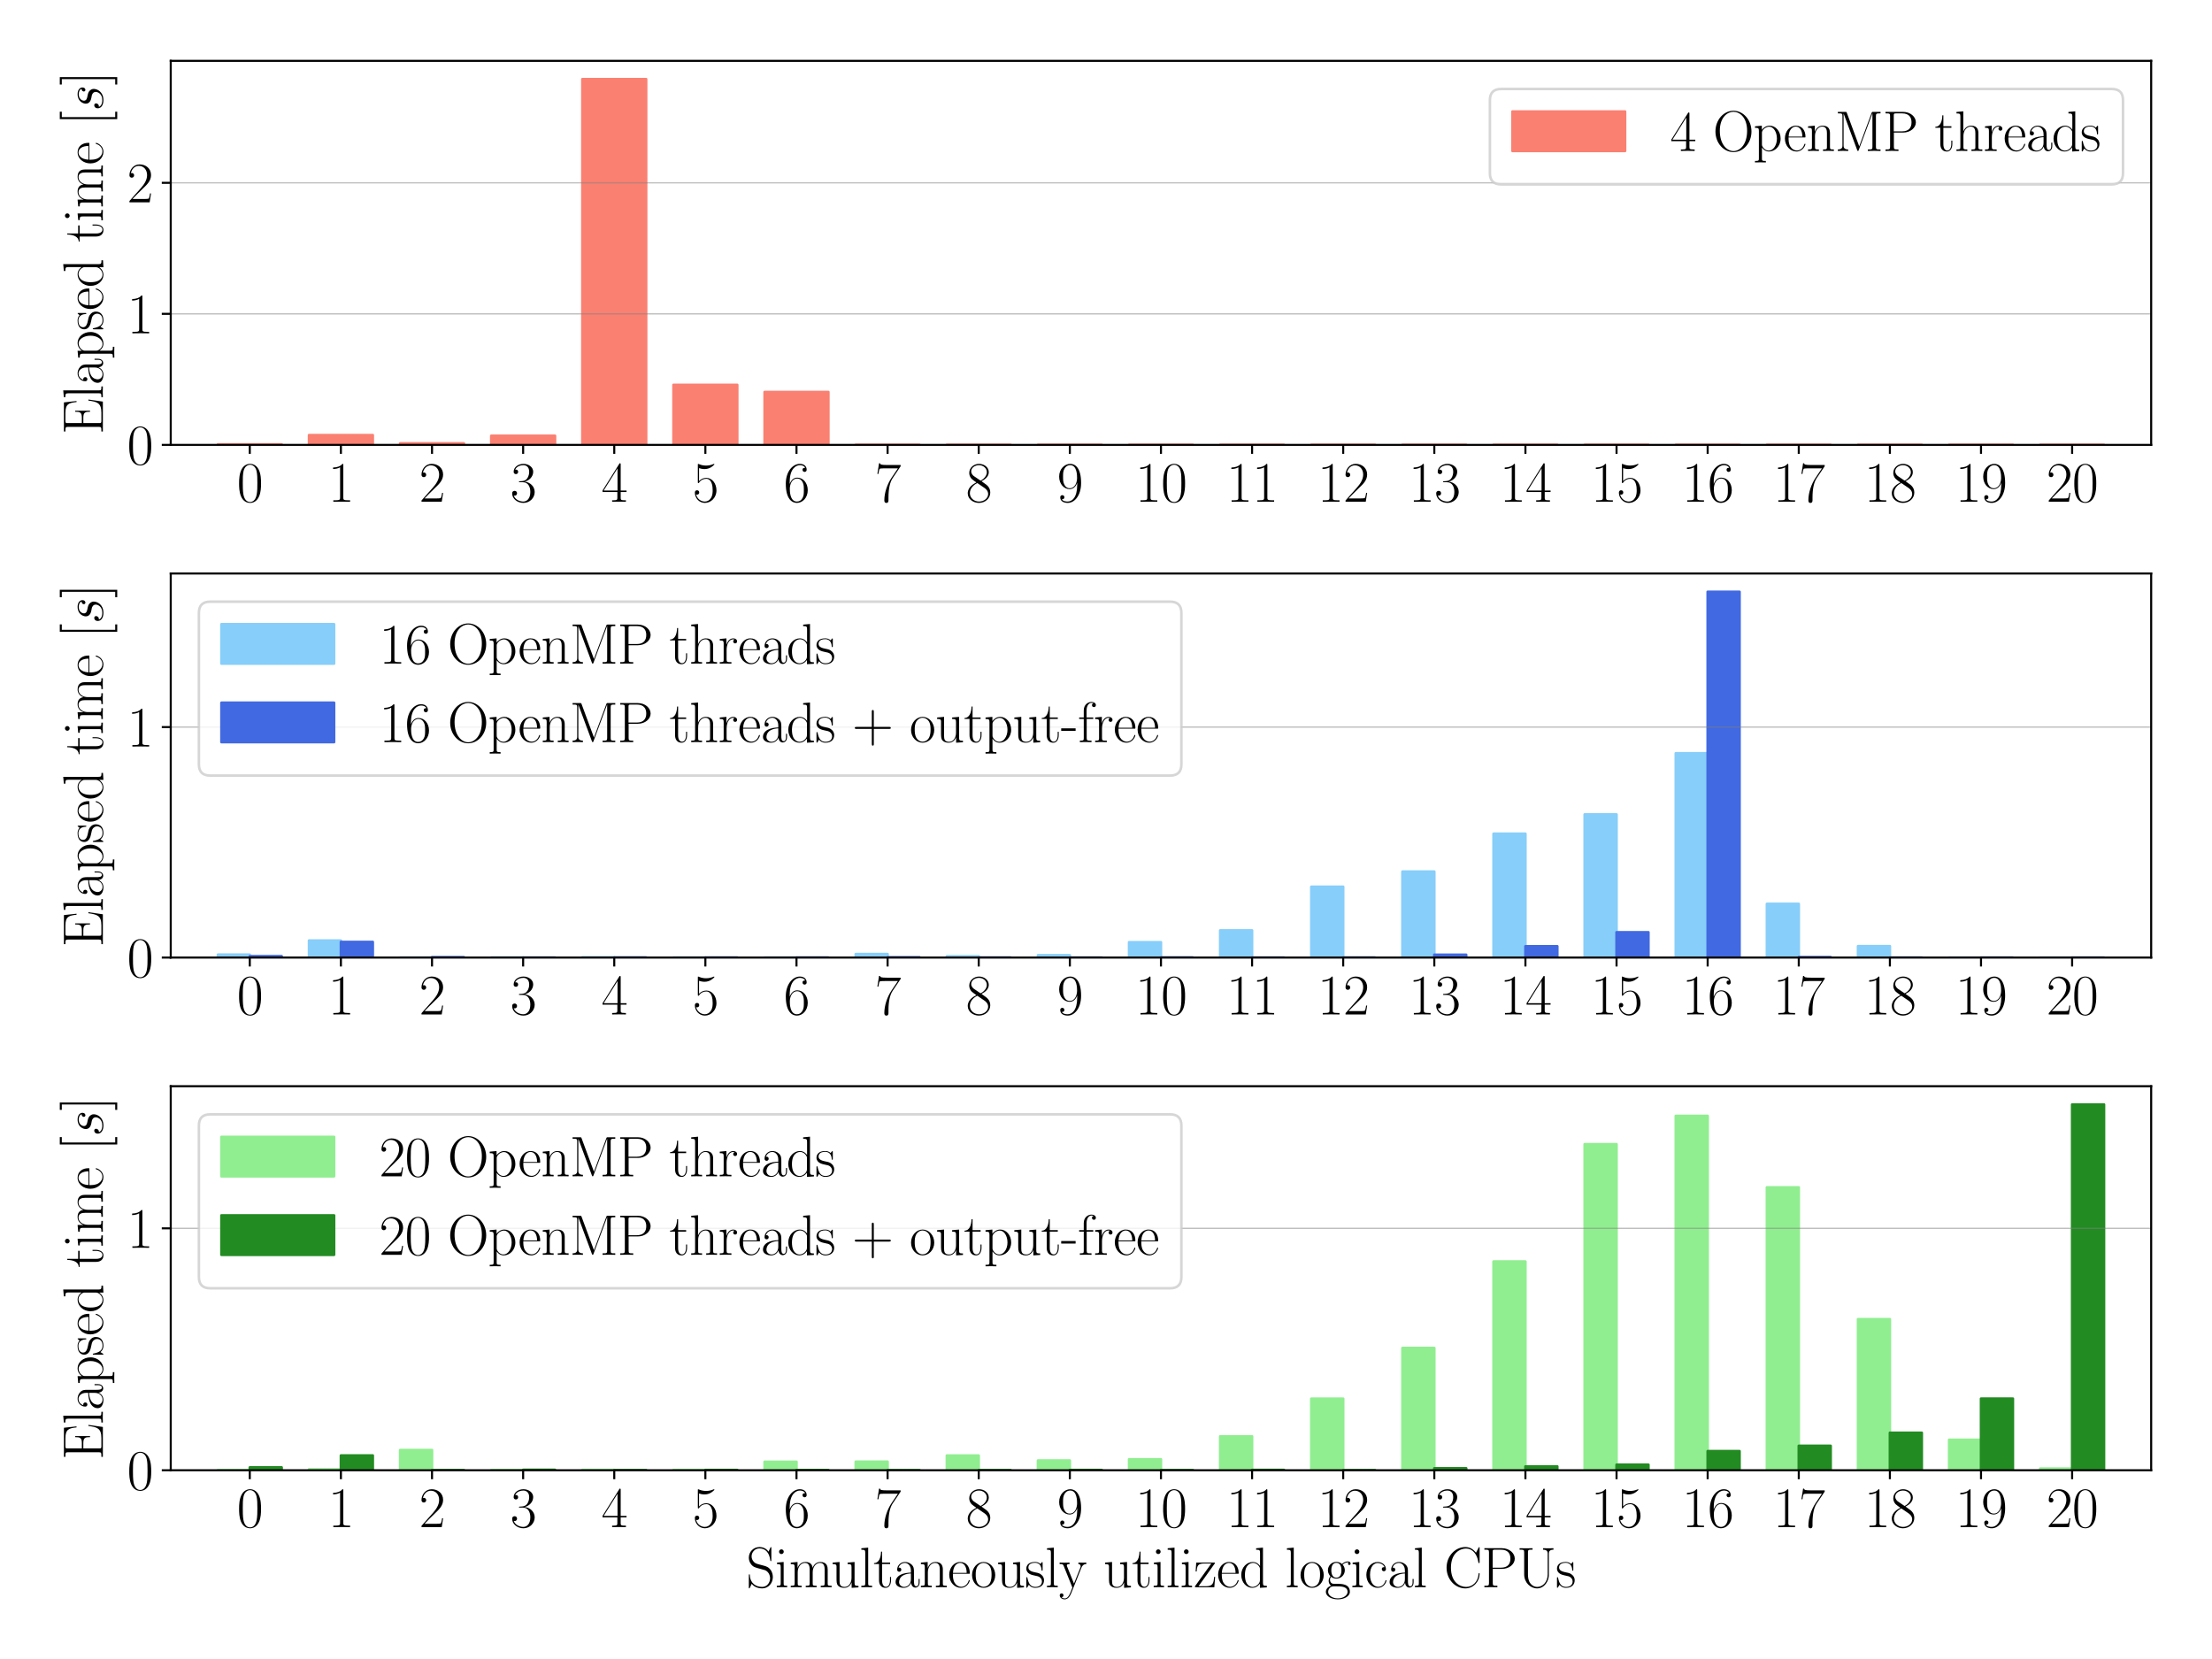 <?xml version="1.0" encoding="utf-8" standalone="no"?>
<!DOCTYPE svg PUBLIC "-//W3C//DTD SVG 1.1//EN"
  "http://www.w3.org/Graphics/SVG/1.1/DTD/svg11.dtd">
<svg xmlns:xlink="http://www.w3.org/1999/xlink" width="864pt" height="648pt" viewBox="0 0 864 648" xmlns="http://www.w3.org/2000/svg" version="1.1">
 <defs>
  <style type="text/css">*{stroke-linejoin: round; stroke-linecap: butt}</style>
 </defs>
 <g id="figure_1">
  <g id="patch_1">
   <path d="M 0 648 
L 864 648 
L 864 0 
L 0 0 
z
" style="fill: #ffffff"/>
  </g>
  <g id="axes_1">
   <g id="patch_2">
    <path d="M 66.692 173.768 
L 840.24 173.768 
L 840.24 23.76 
L 66.692 23.76 
z
" style="fill: #ffffff"/>
   </g>
   <g id="patch_3">
    <path d="M 85.109 173.768 
L 110.022 173.768 
L 110.022 173.577 
L 85.109 173.577 
z
" clip-path="url(#pcbec7a17c6)" style="fill: #fa8072; stroke: #fa8072; stroke-linejoin: miter"/>
   </g>
   <g id="patch_4">
    <path d="M 120.699 173.768 
L 145.612 173.768 
L 145.612 169.95 
L 120.699 169.95 
z
" clip-path="url(#pcbec7a17c6)" style="fill: #fa8072; stroke: #fa8072; stroke-linejoin: miter"/>
   </g>
   <g id="patch_5">
    <path d="M 156.289 173.768 
L 181.202 173.768 
L 181.202 173.167 
L 156.289 173.167 
z
" clip-path="url(#pcbec7a17c6)" style="fill: #fa8072; stroke: #fa8072; stroke-linejoin: miter"/>
   </g>
   <g id="patch_6">
    <path d="M 191.879 173.768 
L 216.792 173.768 
L 216.792 170.213 
L 191.879 170.213 
z
" clip-path="url(#pcbec7a17c6)" style="fill: #fa8072; stroke: #fa8072; stroke-linejoin: miter"/>
   </g>
   <g id="patch_7">
    <path d="M 227.469 173.768 
L 252.382 173.768 
L 252.382 30.903 
L 227.469 30.903 
z
" clip-path="url(#pcbec7a17c6)" style="fill: #fa8072; stroke: #fa8072; stroke-linejoin: miter"/>
   </g>
   <g id="patch_8">
    <path d="M 263.059 173.768 
L 287.972 173.768 
L 287.972 150.329 
L 263.059 150.329 
z
" clip-path="url(#pcbec7a17c6)" style="fill: #fa8072; stroke: #fa8072; stroke-linejoin: miter"/>
   </g>
   <g id="patch_9">
    <path d="M 298.649 173.768 
L 323.562 173.768 
L 323.562 153.121 
L 298.649 153.121 
z
" clip-path="url(#pcbec7a17c6)" style="fill: #fa8072; stroke: #fa8072; stroke-linejoin: miter"/>
   </g>
   <g id="patch_10">
    <path d="M 334.239 173.768 
L 359.152 173.768 
L 359.152 173.768 
L 334.239 173.768 
z
" clip-path="url(#pcbec7a17c6)" style="fill: #fa8072; stroke: #fa8072; stroke-linejoin: miter"/>
   </g>
   <g id="patch_11">
    <path d="M 369.829 173.768 
L 394.742 173.768 
L 394.742 173.768 
L 369.829 173.768 
z
" clip-path="url(#pcbec7a17c6)" style="fill: #fa8072; stroke: #fa8072; stroke-linejoin: miter"/>
   </g>
   <g id="patch_12">
    <path d="M 405.419 173.768 
L 430.332 173.768 
L 430.332 173.768 
L 405.419 173.768 
z
" clip-path="url(#pcbec7a17c6)" style="fill: #fa8072; stroke: #fa8072; stroke-linejoin: miter"/>
   </g>
   <g id="patch_13">
    <path d="M 441.009 173.768 
L 465.922 173.768 
L 465.922 173.768 
L 441.009 173.768 
z
" clip-path="url(#pcbec7a17c6)" style="fill: #fa8072; stroke: #fa8072; stroke-linejoin: miter"/>
   </g>
   <g id="patch_14">
    <path d="M 476.599 173.768 
L 501.512 173.768 
L 501.512 173.768 
L 476.599 173.768 
z
" clip-path="url(#pcbec7a17c6)" style="fill: #fa8072; stroke: #fa8072; stroke-linejoin: miter"/>
   </g>
   <g id="patch_15">
    <path d="M 512.189 173.768 
L 537.102 173.768 
L 537.102 173.768 
L 512.189 173.768 
z
" clip-path="url(#pcbec7a17c6)" style="fill: #fa8072; stroke: #fa8072; stroke-linejoin: miter"/>
   </g>
   <g id="patch_16">
    <path d="M 547.779 173.768 
L 572.692 173.768 
L 572.692 173.768 
L 547.779 173.768 
z
" clip-path="url(#pcbec7a17c6)" style="fill: #fa8072; stroke: #fa8072; stroke-linejoin: miter"/>
   </g>
   <g id="patch_17">
    <path d="M 583.369 173.768 
L 608.282 173.768 
L 608.282 173.768 
L 583.369 173.768 
z
" clip-path="url(#pcbec7a17c6)" style="fill: #fa8072; stroke: #fa8072; stroke-linejoin: miter"/>
   </g>
   <g id="patch_18">
    <path d="M 618.959 173.768 
L 643.872 173.768 
L 643.872 173.768 
L 618.959 173.768 
z
" clip-path="url(#pcbec7a17c6)" style="fill: #fa8072; stroke: #fa8072; stroke-linejoin: miter"/>
   </g>
   <g id="patch_19">
    <path d="M 654.549 173.768 
L 679.462 173.768 
L 679.462 173.768 
L 654.549 173.768 
z
" clip-path="url(#pcbec7a17c6)" style="fill: #fa8072; stroke: #fa8072; stroke-linejoin: miter"/>
   </g>
   <g id="patch_20">
    <path d="M 690.139 173.768 
L 715.052 173.768 
L 715.052 173.768 
L 690.139 173.768 
z
" clip-path="url(#pcbec7a17c6)" style="fill: #fa8072; stroke: #fa8072; stroke-linejoin: miter"/>
   </g>
   <g id="patch_21">
    <path d="M 725.729 173.768 
L 750.642 173.768 
L 750.642 173.768 
L 725.729 173.768 
z
" clip-path="url(#pcbec7a17c6)" style="fill: #fa8072; stroke: #fa8072; stroke-linejoin: miter"/>
   </g>
   <g id="patch_22">
    <path d="M 761.319 173.768 
L 786.232 173.768 
L 786.232 173.768 
L 761.319 173.768 
z
" clip-path="url(#pcbec7a17c6)" style="fill: #fa8072; stroke: #fa8072; stroke-linejoin: miter"/>
   </g>
   <g id="patch_23">
    <path d="M 796.909 173.768 
L 821.822 173.768 
L 821.822 173.768 
L 796.909 173.768 
z
" clip-path="url(#pcbec7a17c6)" style="fill: #fa8072; stroke: #fa8072; stroke-linejoin: miter"/>
   </g>
   <g id="matplotlib.axis_1">
    <g id="xtick_1">
     <g id="line2d_1">
      <defs>
       <path id="m27916e1762" d="M 0 0 
L 0 3.5 
" style="stroke: #000000; stroke-width: 0.8"/>
      </defs>
      <g>
       <use xlink:href="#m27916e1762" x="97.566" y="173.768" style="stroke: #000000; stroke-width: 0.8"/>
      </g>
     </g>
     <g id="text_1">
      <!-- $\mathdefault{0}$ -->
      <g transform="translate(92.54 195.989)scale(0.22 -0.22)">
       <defs>
        <path id="CMR17-30" d="M 2688 2038 
C 2688 2430 2682 3099 2413 3613 
C 2176 4063 1798 4224 1466 4224 
C 1158 4224 768 4082 525 3620 
C 269 3137 243 2539 243 2038 
C 243 1671 250 1112 448 623 
C 723 -39 1216 -128 1466 -128 
C 1760 -128 2208 -7 2470 604 
C 2662 1048 2688 1568 2688 2038 
z
M 1466 -26 
C 1056 -26 813 328 723 816 
C 653 1196 653 1749 653 2109 
C 653 2604 653 3015 736 3407 
C 858 3954 1216 4121 1466 4121 
C 1728 4121 2067 3947 2189 3420 
C 2272 3054 2278 2623 2278 2109 
C 2278 1691 2278 1176 2202 797 
C 2067 96 1690 -26 1466 -26 
z
" transform="scale(0.016)"/>
       </defs>
       <use xlink:href="#CMR17-30" transform="scale(0.996)"/>
      </g>
     </g>
    </g>
    <g id="xtick_2">
     <g id="line2d_2">
      <g>
       <use xlink:href="#m27916e1762" x="133.156" y="173.768" style="stroke: #000000; stroke-width: 0.8"/>
      </g>
     </g>
     <g id="text_2">
      <!-- $\mathdefault{1}$ -->
      <g transform="translate(128.13 195.989)scale(0.22 -0.22)">
       <defs>
        <path id="CMR17-31" d="M 1702 4083 
C 1702 4217 1696 4224 1606 4224 
C 1357 3927 979 3833 621 3820 
C 602 3820 570 3820 563 3808 
C 557 3795 557 3782 557 3648 
C 755 3648 1088 3686 1344 3839 
L 1344 467 
C 1344 243 1331 166 781 166 
L 589 166 
L 589 0 
C 896 6 1216 12 1523 12 
C 1830 12 2150 6 2458 0 
L 2458 166 
L 2266 166 
C 1715 166 1702 236 1702 467 
L 1702 4083 
z
" transform="scale(0.016)"/>
       </defs>
       <use xlink:href="#CMR17-31" transform="scale(0.996)"/>
      </g>
     </g>
    </g>
    <g id="xtick_3">
     <g id="line2d_3">
      <g>
       <use xlink:href="#m27916e1762" x="168.746" y="173.768" style="stroke: #000000; stroke-width: 0.8"/>
      </g>
     </g>
     <g id="text_3">
      <!-- $\mathdefault{2}$ -->
      <g transform="translate(163.72 195.989)scale(0.22 -0.22)">
       <defs>
        <path id="CMR17-32" d="M 2669 990 
L 2554 990 
C 2490 537 2438 460 2413 422 
C 2381 371 1920 371 1830 371 
L 602 371 
C 832 620 1280 1073 1824 1596 
C 2214 1966 2669 2400 2669 3033 
C 2669 3788 2067 4224 1395 4224 
C 691 4224 262 3603 262 3027 
C 262 2777 448 2745 525 2745 
C 589 2745 781 2783 781 3007 
C 781 3206 614 3264 525 3264 
C 486 3264 448 3257 422 3244 
C 544 3788 915 4057 1306 4057 
C 1862 4057 2227 3616 2227 3033 
C 2227 2477 1901 1998 1536 1583 
L 262 147 
L 262 0 
L 2515 0 
L 2669 990 
z
" transform="scale(0.016)"/>
       </defs>
       <use xlink:href="#CMR17-32" transform="scale(0.996)"/>
      </g>
     </g>
    </g>
    <g id="xtick_4">
     <g id="line2d_4">
      <g>
       <use xlink:href="#m27916e1762" x="204.336" y="173.768" style="stroke: #000000; stroke-width: 0.8"/>
      </g>
     </g>
     <g id="text_4">
      <!-- $\mathdefault{3}$ -->
      <g transform="translate(199.31 195.989)scale(0.22 -0.22)">
       <defs>
        <path id="CMR17-33" d="M 1414 2176 
C 1984 2176 2234 1673 2234 1094 
C 2234 322 1824 25 1453 25 
C 1114 25 563 193 390 691 
C 422 678 454 678 486 678 
C 640 678 755 780 755 947 
C 755 1132 614 1216 486 1216 
C 378 1216 211 1164 211 927 
C 211 335 787 -128 1466 -128 
C 2176 -128 2720 432 2720 1087 
C 2720 1718 2208 2176 1600 2246 
C 2086 2347 2554 2776 2554 3353 
C 2554 3856 2048 4224 1472 4224 
C 890 4224 378 3862 378 3347 
C 378 3123 544 3084 627 3084 
C 762 3084 877 3167 877 3334 
C 877 3500 762 3584 627 3584 
C 602 3584 570 3584 544 3571 
C 730 3999 1235 4076 1459 4076 
C 1683 4076 2106 3966 2106 3347 
C 2106 3167 2080 2851 1862 2574 
C 1670 2329 1453 2316 1242 2297 
C 1210 2297 1062 2284 1037 2284 
C 992 2278 966 2272 966 2227 
C 966 2182 973 2176 1101 2176 
L 1414 2176 
z
" transform="scale(0.016)"/>
       </defs>
       <use xlink:href="#CMR17-33" transform="scale(0.996)"/>
      </g>
     </g>
    </g>
    <g id="xtick_5">
     <g id="line2d_5">
      <g>
       <use xlink:href="#m27916e1762" x="239.926" y="173.768" style="stroke: #000000; stroke-width: 0.8"/>
      </g>
     </g>
     <g id="text_5">
      <!-- $\mathdefault{4}$ -->
      <g transform="translate(234.9 195.989)scale(0.22 -0.22)">
       <defs>
        <path id="CMR17-34" d="M 2150 4147 
C 2150 4281 2144 4288 2029 4288 
L 128 1254 
L 128 1088 
L 1779 1088 
L 1779 460 
C 1779 230 1766 166 1318 166 
L 1197 166 
L 1197 0 
C 1402 12 1747 12 1965 12 
C 2182 12 2528 12 2733 0 
L 2733 166 
L 2611 166 
C 2163 166 2150 230 2150 460 
L 2150 1088 
L 2803 1088 
L 2803 1254 
L 2150 1254 
L 2150 4147 
z
M 1798 3723 
L 1798 1254 
L 256 1254 
L 1798 3723 
z
" transform="scale(0.016)"/>
       </defs>
       <use xlink:href="#CMR17-34" transform="scale(0.996)"/>
      </g>
     </g>
    </g>
    <g id="xtick_6">
     <g id="line2d_6">
      <g>
       <use xlink:href="#m27916e1762" x="275.516" y="173.768" style="stroke: #000000; stroke-width: 0.8"/>
      </g>
     </g>
     <g id="text_6">
      <!-- $\mathdefault{5}$ -->
      <g transform="translate(270.49 195.989)scale(0.22 -0.22)">
       <defs>
        <path id="CMR17-35" d="M 730 3750 
C 794 3724 1056 3641 1325 3641 
C 1920 3641 2246 3961 2432 4140 
C 2432 4191 2432 4224 2394 4224 
C 2387 4224 2374 4224 2323 4198 
C 2099 4102 1837 4032 1517 4032 
C 1325 4032 1037 4055 723 4191 
C 653 4224 640 4224 634 4224 
C 602 4224 595 4217 595 4090 
L 595 2231 
C 595 2113 595 2080 659 2080 
C 691 2080 704 2093 736 2139 
C 941 2435 1222 2560 1542 2560 
C 1766 2560 2246 2415 2246 1293 
C 2246 1087 2246 716 2054 422 
C 1894 159 1645 25 1370 25 
C 947 25 518 319 403 812 
C 429 806 480 793 506 793 
C 589 793 749 838 749 1036 
C 749 1209 627 1280 506 1280 
C 358 1280 262 1190 262 1011 
C 262 454 704 -128 1382 -128 
C 2042 -128 2669 441 2669 1267 
C 2669 2054 2170 2662 1549 2662 
C 1222 2662 947 2540 730 2304 
L 730 3750 
z
" transform="scale(0.016)"/>
       </defs>
       <use xlink:href="#CMR17-35" transform="scale(0.996)"/>
      </g>
     </g>
    </g>
    <g id="xtick_7">
     <g id="line2d_7">
      <g>
       <use xlink:href="#m27916e1762" x="311.106" y="173.768" style="stroke: #000000; stroke-width: 0.8"/>
      </g>
     </g>
     <g id="text_7">
      <!-- $\mathdefault{6}$ -->
      <g transform="translate(306.08 195.989)scale(0.22 -0.22)">
       <defs>
        <path id="CMR17-36" d="M 678 2198 
C 678 3712 1395 4076 1811 4076 
C 1946 4076 2272 4049 2400 3782 
C 2298 3782 2106 3782 2106 3558 
C 2106 3385 2246 3328 2336 3328 
C 2394 3328 2566 3353 2566 3571 
C 2566 3987 2246 4224 1805 4224 
C 1043 4224 243 3411 243 2011 
C 243 257 966 -128 1478 -128 
C 2099 -128 2688 431 2688 1295 
C 2688 2101 2170 2688 1517 2688 
C 1126 2688 838 2430 678 1979 
L 678 2198 
z
M 1478 25 
C 691 25 691 1212 691 1450 
C 691 1914 909 2585 1504 2585 
C 1613 2585 1926 2585 2138 2140 
C 2253 1889 2253 1624 2253 1302 
C 2253 954 2253 696 2118 438 
C 1978 173 1773 25 1478 25 
z
" transform="scale(0.016)"/>
       </defs>
       <use xlink:href="#CMR17-36" transform="scale(0.996)"/>
      </g>
     </g>
    </g>
    <g id="xtick_8">
     <g id="line2d_8">
      <g>
       <use xlink:href="#m27916e1762" x="346.696" y="173.768" style="stroke: #000000; stroke-width: 0.8"/>
      </g>
     </g>
     <g id="text_8">
      <!-- $\mathdefault{7}$ -->
      <g transform="translate(341.67 195.989)scale(0.22 -0.22)">
       <defs>
        <path id="CMR17-37" d="M 2886 3955 
L 2886 4096 
L 1382 4096 
C 634 4096 621 4166 595 4288 
L 480 4288 
L 294 3104 
L 410 3104 
C 429 3226 474 3552 550 3673 
C 589 3724 1062 3724 1171 3724 
L 2579 3724 
L 1869 2670 
C 1395 1961 1069 1003 1069 166 
C 1069 89 1069 -128 1299 -128 
C 1530 -128 1530 89 1530 172 
L 1530 466 
C 1530 1514 1709 2204 2003 2644 
L 2886 3955 
z
" transform="scale(0.016)"/>
       </defs>
       <use xlink:href="#CMR17-37" transform="scale(0.996)"/>
      </g>
     </g>
    </g>
    <g id="xtick_9">
     <g id="line2d_9">
      <g>
       <use xlink:href="#m27916e1762" x="382.286" y="173.768" style="stroke: #000000; stroke-width: 0.8"/>
      </g>
     </g>
     <g id="text_9">
      <!-- $\mathdefault{8}$ -->
      <g transform="translate(377.26 195.989)scale(0.22 -0.22)">
       <defs>
        <path id="CMR17-38" d="M 1741 2289 
C 2144 2494 2554 2803 2554 3298 
C 2554 3884 1990 4224 1472 4224 
C 890 4224 378 3800 378 3215 
C 378 3054 416 2777 666 2533 
C 730 2469 998 2276 1171 2154 
C 883 2006 211 1652 211 945 
C 211 282 838 -128 1459 -128 
C 2144 -128 2720 366 2720 1022 
C 2720 1607 2330 1877 2074 2051 
L 1741 2289 
z
M 902 2855 
C 851 2887 595 3086 595 3388 
C 595 3781 998 4076 1459 4076 
C 1965 4076 2336 3716 2336 3298 
C 2336 2700 1670 2359 1638 2359 
C 1632 2359 1626 2359 1574 2398 
L 902 2855 
z
M 2080 1536 
C 2176 1466 2483 1253 2483 861 
C 2483 385 2010 25 1472 25 
C 890 25 448 443 448 951 
C 448 1459 838 1884 1280 2083 
L 2080 1536 
z
" transform="scale(0.016)"/>
       </defs>
       <use xlink:href="#CMR17-38" transform="scale(0.996)"/>
      </g>
     </g>
    </g>
    <g id="xtick_10">
     <g id="line2d_10">
      <g>
       <use xlink:href="#m27916e1762" x="417.876" y="173.768" style="stroke: #000000; stroke-width: 0.8"/>
      </g>
     </g>
     <g id="text_10">
      <!-- $\mathdefault{9}$ -->
      <g transform="translate(412.85 195.989)scale(0.22 -0.22)">
       <defs>
        <path id="CMR17-39" d="M 2253 1871 
C 2253 448 1670 25 1190 25 
C 1043 25 685 43 538 281 
C 704 256 826 345 826 505 
C 826 678 685 736 595 736 
C 538 736 365 710 365 492 
C 365 68 742 -128 1203 -128 
C 1939 -128 2688 665 2688 2090 
C 2688 3857 1971 4224 1485 4224 
C 851 4224 243 3664 243 2800 
C 243 2000 762 1408 1414 1408 
C 1952 1408 2189 1910 2253 2122 
L 2253 1871 
z
M 1427 1510 
C 1254 1510 1011 1542 813 1929 
C 678 2181 678 2477 678 2793 
C 678 3174 678 3438 858 3722 
C 947 3857 1114 4076 1485 4076 
C 2240 4076 2240 2909 2240 2651 
C 2240 2193 2035 1510 1427 1510 
z
" transform="scale(0.016)"/>
       </defs>
       <use xlink:href="#CMR17-39" transform="scale(0.996)"/>
      </g>
     </g>
    </g>
    <g id="xtick_11">
     <g id="line2d_11">
      <g>
       <use xlink:href="#m27916e1762" x="453.466" y="173.768" style="stroke: #000000; stroke-width: 0.8"/>
      </g>
     </g>
     <g id="text_11">
      <!-- $\mathdefault{10}$ -->
      <g transform="translate(443.414 195.989)scale(0.22 -0.22)">
       <use xlink:href="#CMR17-31" transform="scale(0.996)"/>
       <use xlink:href="#CMR17-30" transform="translate(45.69 0)scale(0.996)"/>
      </g>
     </g>
    </g>
    <g id="xtick_12">
     <g id="line2d_12">
      <g>
       <use xlink:href="#m27916e1762" x="489.056" y="173.768" style="stroke: #000000; stroke-width: 0.8"/>
      </g>
     </g>
     <g id="text_12">
      <!-- $\mathdefault{11}$ -->
      <g transform="translate(479.004 195.989)scale(0.22 -0.22)">
       <use xlink:href="#CMR17-31" transform="scale(0.996)"/>
       <use xlink:href="#CMR17-31" transform="translate(45.69 0)scale(0.996)"/>
      </g>
     </g>
    </g>
    <g id="xtick_13">
     <g id="line2d_13">
      <g>
       <use xlink:href="#m27916e1762" x="524.646" y="173.768" style="stroke: #000000; stroke-width: 0.8"/>
      </g>
     </g>
     <g id="text_13">
      <!-- $\mathdefault{12}$ -->
      <g transform="translate(514.594 195.989)scale(0.22 -0.22)">
       <use xlink:href="#CMR17-31" transform="scale(0.996)"/>
       <use xlink:href="#CMR17-32" transform="translate(45.69 0)scale(0.996)"/>
      </g>
     </g>
    </g>
    <g id="xtick_14">
     <g id="line2d_14">
      <g>
       <use xlink:href="#m27916e1762" x="560.236" y="173.768" style="stroke: #000000; stroke-width: 0.8"/>
      </g>
     </g>
     <g id="text_14">
      <!-- $\mathdefault{13}$ -->
      <g transform="translate(550.184 195.989)scale(0.22 -0.22)">
       <use xlink:href="#CMR17-31" transform="scale(0.996)"/>
       <use xlink:href="#CMR17-33" transform="translate(45.69 0)scale(0.996)"/>
      </g>
     </g>
    </g>
    <g id="xtick_15">
     <g id="line2d_15">
      <g>
       <use xlink:href="#m27916e1762" x="595.826" y="173.768" style="stroke: #000000; stroke-width: 0.8"/>
      </g>
     </g>
     <g id="text_15">
      <!-- $\mathdefault{14}$ -->
      <g transform="translate(585.774 195.989)scale(0.22 -0.22)">
       <use xlink:href="#CMR17-31" transform="scale(0.996)"/>
       <use xlink:href="#CMR17-34" transform="translate(45.69 0)scale(0.996)"/>
      </g>
     </g>
    </g>
    <g id="xtick_16">
     <g id="line2d_16">
      <g>
       <use xlink:href="#m27916e1762" x="631.416" y="173.768" style="stroke: #000000; stroke-width: 0.8"/>
      </g>
     </g>
     <g id="text_16">
      <!-- $\mathdefault{15}$ -->
      <g transform="translate(621.364 195.989)scale(0.22 -0.22)">
       <use xlink:href="#CMR17-31" transform="scale(0.996)"/>
       <use xlink:href="#CMR17-35" transform="translate(45.69 0)scale(0.996)"/>
      </g>
     </g>
    </g>
    <g id="xtick_17">
     <g id="line2d_17">
      <g>
       <use xlink:href="#m27916e1762" x="667.006" y="173.768" style="stroke: #000000; stroke-width: 0.8"/>
      </g>
     </g>
     <g id="text_17">
      <!-- $\mathdefault{16}$ -->
      <g transform="translate(656.954 195.989)scale(0.22 -0.22)">
       <use xlink:href="#CMR17-31" transform="scale(0.996)"/>
       <use xlink:href="#CMR17-36" transform="translate(45.69 0)scale(0.996)"/>
      </g>
     </g>
    </g>
    <g id="xtick_18">
     <g id="line2d_18">
      <g>
       <use xlink:href="#m27916e1762" x="702.596" y="173.768" style="stroke: #000000; stroke-width: 0.8"/>
      </g>
     </g>
     <g id="text_18">
      <!-- $\mathdefault{17}$ -->
      <g transform="translate(692.544 195.989)scale(0.22 -0.22)">
       <use xlink:href="#CMR17-31" transform="scale(0.996)"/>
       <use xlink:href="#CMR17-37" transform="translate(45.69 0)scale(0.996)"/>
      </g>
     </g>
    </g>
    <g id="xtick_19">
     <g id="line2d_19">
      <g>
       <use xlink:href="#m27916e1762" x="738.186" y="173.768" style="stroke: #000000; stroke-width: 0.8"/>
      </g>
     </g>
     <g id="text_19">
      <!-- $\mathdefault{18}$ -->
      <g transform="translate(728.134 195.989)scale(0.22 -0.22)">
       <use xlink:href="#CMR17-31" transform="scale(0.996)"/>
       <use xlink:href="#CMR17-38" transform="translate(45.69 0)scale(0.996)"/>
      </g>
     </g>
    </g>
    <g id="xtick_20">
     <g id="line2d_20">
      <g>
       <use xlink:href="#m27916e1762" x="773.776" y="173.768" style="stroke: #000000; stroke-width: 0.8"/>
      </g>
     </g>
     <g id="text_20">
      <!-- $\mathdefault{19}$ -->
      <g transform="translate(763.724 195.989)scale(0.22 -0.22)">
       <use xlink:href="#CMR17-31" transform="scale(0.996)"/>
       <use xlink:href="#CMR17-39" transform="translate(45.69 0)scale(0.996)"/>
      </g>
     </g>
    </g>
    <g id="xtick_21">
     <g id="line2d_21">
      <g>
       <use xlink:href="#m27916e1762" x="809.366" y="173.768" style="stroke: #000000; stroke-width: 0.8"/>
      </g>
     </g>
     <g id="text_21">
      <!-- $\mathdefault{20}$ -->
      <g transform="translate(799.314 195.989)scale(0.22 -0.22)">
       <use xlink:href="#CMR17-32" transform="scale(0.996)"/>
       <use xlink:href="#CMR17-30" transform="translate(45.69 0)scale(0.996)"/>
      </g>
     </g>
    </g>
   </g>
   <g id="matplotlib.axis_2">
    <g id="ytick_1">
     <g id="line2d_22">
      <path d="M 66.692 173.768 
L 840.24 173.768 
" clip-path="url(#pcbec7a17c6)" style="fill: none; stroke: #808080; stroke-opacity: 0.5; stroke-width: 0.5; stroke-linecap: square"/>
     </g>
     <g id="line2d_23">
      <defs>
       <path id="m2864e9a163" d="M 0 0 
L -3.5 0 
" style="stroke: #000000; stroke-width: 0.8"/>
      </defs>
      <g>
       <use xlink:href="#m2864e9a163" x="66.692" y="173.768" style="stroke: #000000; stroke-width: 0.8"/>
      </g>
     </g>
     <g id="text_22">
      <!-- $\mathdefault{0}$ -->
      <g transform="translate(49.64 181.379)scale(0.22 -0.22)">
       <use xlink:href="#CMR17-30" transform="scale(0.996)"/>
      </g>
     </g>
    </g>
    <g id="ytick_2">
     <g id="line2d_24">
      <path d="M 66.692 122.589 
L 840.24 122.589 
" clip-path="url(#pcbec7a17c6)" style="fill: none; stroke: #808080; stroke-opacity: 0.5; stroke-width: 0.5; stroke-linecap: square"/>
     </g>
     <g id="line2d_25">
      <g>
       <use xlink:href="#m2864e9a163" x="66.692" y="122.589" style="stroke: #000000; stroke-width: 0.8"/>
      </g>
     </g>
     <g id="text_23">
      <!-- $\mathdefault{1}$ -->
      <g transform="translate(49.64 130.199)scale(0.22 -0.22)">
       <use xlink:href="#CMR17-31" transform="scale(0.996)"/>
      </g>
     </g>
    </g>
    <g id="ytick_3">
     <g id="line2d_26">
      <path d="M 66.692 71.409 
L 840.24 71.409 
" clip-path="url(#pcbec7a17c6)" style="fill: none; stroke: #808080; stroke-opacity: 0.5; stroke-width: 0.5; stroke-linecap: square"/>
     </g>
     <g id="line2d_27">
      <g>
       <use xlink:href="#m2864e9a163" x="66.692" y="71.409" style="stroke: #000000; stroke-width: 0.8"/>
      </g>
     </g>
     <g id="text_24">
      <!-- $\mathdefault{2}$ -->
      <g transform="translate(49.64 79.02)scale(0.22 -0.22)">
       <use xlink:href="#CMR17-32" transform="scale(0.996)"/>
      </g>
     </g>
    </g>
    <g id="text_25">
     <!-- Elapsed time $[s]$ -->
     <g transform="translate(40.179 169.673)rotate(-90)scale(0.22 -0.22)">
      <defs>
       <path id="CMR17-45" d="M 3885 1614 
L 3770 1614 
C 3629 676 3546 166 2419 166 
L 1530 166 
C 1274 166 1261 198 1261 415 
L 1261 2176 
L 1862 2176 
C 2464 2176 2522 1959 2522 1429 
L 2637 1429 
L 2637 3086 
L 2522 3086 
C 2522 2558 2464 2342 1862 2342 
L 1261 2342 
L 1261 3924 
C 1261 4141 1274 4172 1530 4172 
L 2406 4172 
C 3398 4172 3514 3778 3603 2933 
L 3718 2933 
L 3565 4339 
L 326 4339 
L 326 4172 
C 768 4172 838 4172 838 3886 
L 838 453 
C 838 166 768 166 326 166 
L 326 0 
L 3654 0 
L 3885 1614 
z
" transform="scale(0.016)"/>
       <path id="CMR17-6c" d="M 979 4416 
L 218 4345 
L 218 4179 
C 595 4179 653 4141 653 3835 
L 653 439 
C 653 198 627 166 218 166 
L 218 0 
C 371 12 653 12 813 12 
C 979 12 1261 12 1414 0 
L 1414 166 
C 1005 166 979 191 979 439 
L 979 4416 
z
" transform="scale(0.016)"/>
       <path id="CMR17-61" d="M 2304 1656 
C 2304 2048 2304 2275 2035 2534 
C 1798 2751 1523 2816 1306 2816 
C 800 2816 435 2408 435 1977 
C 435 1740 627 1728 666 1728 
C 749 1728 896 1779 896 1958 
C 896 2118 774 2188 666 2188 
C 640 2188 608 2182 589 2176 
C 723 2594 1069 2713 1293 2713 
C 1613 2713 1965 2421 1965 1875 
L 1965 1632 
C 1587 1619 1133 1568 774 1373 
C 371 1147 256 822 256 576 
C 256 77 832 -64 1171 -64 
C 1523 -64 1850 135 1990 505 
C 2003 219 2182 -39 2464 -39 
C 2598 -39 2938 51 2938 563 
L 2938 926 
L 2822 926 
L 2822 557 
C 2822 161 2650 109 2566 109 
C 2304 109 2304 446 2304 732 
L 2304 1656 
z
M 1965 887 
C 1965 323 1568 38 1216 38 
C 896 38 646 278 646 576 
C 646 771 730 1114 1101 1322 
C 1408 1497 1760 1523 1965 1536 
L 1965 887 
z
" transform="scale(0.016)"/>
       <path id="CMR17-70" d="M 1408 -1114 
C 998 -1114 973 -1088 973 -834 
L 973 380 
C 1158 109 1427 -64 1766 -64 
C 2406 -64 3053 503 3053 1382 
C 3053 2196 2496 2816 1837 2816 
C 1453 2816 1139 2603 960 2345 
L 960 2816 
L 198 2745 
L 198 2577 
C 576 2577 634 2539 634 2228 
L 634 -834 
C 634 -1081 608 -1114 198 -1114 
L 198 -1280 
C 352 -1268 634 -1268 800 -1268 
C 966 -1268 1254 -1268 1408 -1280 
L 1408 -1114 
z
M 973 2015 
C 973 2106 973 2241 1222 2481 
C 1254 2506 1472 2700 1792 2700 
C 2259 2700 2643 2112 2643 1376 
C 2643 639 2234 38 1728 38 
C 1498 38 1248 148 1056 451 
C 973 594 973 632 973 736 
L 973 2015 
z
" transform="scale(0.016)"/>
       <path id="CMR17-73" d="M 1978 2688 
C 1978 2803 1971 2809 1933 2809 
C 1907 2809 1901 2803 1824 2707 
C 1805 2681 1747 2617 1728 2592 
C 1523 2809 1235 2816 1126 2816 
C 416 2816 160 2444 160 2073 
C 160 1497 813 1363 998 1324 
C 1402 1241 1542 1216 1677 1100 
C 1760 1024 1901 883 1901 652 
C 1901 384 1747 38 1158 38 
C 602 38 403 460 288 1024 
C 269 1113 269 1120 218 1120 
C 166 1120 160 1113 160 985 
L 160 64 
C 160 -52 166 -58 205 -58 
C 237 -58 243 -52 275 0 
C 314 57 410 211 448 275 
C 576 102 800 -64 1158 -64 
C 1792 -64 2131 281 2131 780 
C 2131 1107 1958 1280 1875 1356 
C 1683 1555 1459 1600 1190 1651 
C 838 1728 390 1817 390 2208 
C 390 2374 480 2726 1126 2726 
C 1811 2726 1850 2086 1862 1881 
C 1869 1849 1901 1843 1920 1843 
C 1978 1843 1978 1862 1978 1971 
L 1978 2688 
z
" transform="scale(0.016)"/>
       <path id="CMR17-65" d="M 2438 1503 
C 2464 1529 2464 1542 2464 1606 
C 2464 2251 2118 2816 1389 2816 
C 710 2816 173 2175 173 1394 
C 173 554 781 -64 1459 -64 
C 2176 -64 2458 619 2458 755 
C 2458 800 2419 800 2406 800 
C 2362 800 2355 787 2330 709 
C 2189 270 1837 51 1504 51 
C 1229 51 954 206 781 490 
C 582 819 582 1200 582 1503 
L 2438 1503 
z
M 589 1600 
C 634 2511 1126 2713 1382 2713 
C 1818 2713 2112 2308 2118 1600 
L 589 1600 
z
" transform="scale(0.016)"/>
       <path id="CMR17-64" d="M 1869 4345 
L 1869 4179 
C 2246 4179 2304 4141 2304 3843 
L 2304 2371 
C 2278 2403 2016 2816 1498 2816 
C 845 2816 211 2228 211 1376 
C 211 529 806 -64 1434 -64 
C 1978 -64 2259 361 2291 406 
L 2291 -64 
L 3066 -13 
L 3066 154 
C 2688 154 2630 193 2630 503 
L 2630 4416 
L 1869 4345 
z
M 2291 762 
C 2291 568 2176 393 2029 264 
C 1811 70 1594 38 1472 38 
C 1286 38 621 135 621 1369 
C 621 2636 1363 2713 1530 2713 
C 1824 2713 2061 2545 2208 2313 
C 2291 2177 2291 2157 2291 2041 
L 2291 762 
z
" transform="scale(0.016)"/>
       <path id="CMR17-74" d="M 966 2585 
L 1862 2585 
L 1862 2752 
L 966 2752 
L 966 3968 
L 851 3968 
C 838 3292 614 2700 70 2687 
L 70 2585 
L 627 2585 
L 627 778 
C 627 655 627 -64 1370 -64 
C 1747 -64 1965 308 1965 784 
L 1965 1151 
L 1850 1151 
L 1850 790 
C 1850 347 1677 51 1408 51 
C 1222 51 966 179 966 765 
L 966 2585 
z
" transform="scale(0.016)"/>
       <path id="CMR17-69" d="M 992 3961 
C 992 4102 877 4224 730 4224 
C 589 4224 467 4108 467 3961 
C 467 3820 582 3699 730 3699 
C 870 3699 992 3814 992 3961 
z
M 243 2745 
L 243 2579 
C 602 2579 653 2540 653 2231 
L 653 443 
C 653 198 627 166 218 166 
L 218 0 
C 371 12 646 12 806 12 
C 960 12 1222 12 1370 0 
L 1370 166 
C 992 166 979 205 979 436 
L 979 2816 
L 243 2745 
z
" transform="scale(0.016)"/>
       <path id="CMR17-6d" d="M 4326 1954 
C 4326 2276 4269 2816 3507 2816 
C 3072 2816 2771 2520 2656 2173 
L 2650 2173 
C 2573 2700 2195 2816 1837 2816 
C 1331 2816 1069 2424 973 2166 
L 966 2166 
L 966 2816 
L 211 2745 
L 211 2578 
C 589 2578 646 2540 646 2231 
L 646 443 
C 646 198 621 166 211 166 
L 211 0 
C 365 12 646 12 813 12 
C 979 12 1267 12 1421 0 
L 1421 166 
C 1011 166 986 192 986 443 
L 986 1678 
C 986 2269 1344 2713 1792 2713 
C 2266 2713 2317 2289 2317 1980 
L 2317 443 
C 2317 198 2291 166 1882 166 
L 1882 0 
C 2035 12 2317 12 2483 12 
C 2650 12 2938 12 3091 0 
L 3091 166 
C 2682 166 2656 192 2656 443 
L 2656 1678 
C 2656 2269 3014 2713 3462 2713 
C 3936 2713 3987 2289 3987 1980 
L 3987 443 
C 3987 198 3962 166 3552 166 
L 3552 0 
C 3706 12 3987 12 4154 12 
C 4320 12 4608 12 4762 0 
L 4762 166 
C 4352 166 4326 192 4326 443 
L 4326 1954 
z
" transform="scale(0.016)"/>
       <path id="CMR17-5b" d="M 1504 -1600 
L 1504 -1376 
L 902 -1376 
L 902 4575 
L 1504 4575 
L 1504 4800 
L 678 4800 
L 678 -1600 
L 1504 -1600 
z
" transform="scale(0.016)"/>
       <path id="CMMI12-73" d="M 1459 1290 
C 1568 1271 1741 1233 1779 1227 
C 1862 1201 2150 1099 2150 793 
C 2150 595 1971 64 1229 64 
C 1094 64 614 83 486 447 
C 742 414 870 614 870 755 
C 870 889 781 960 653 960 
C 512 960 326 851 326 563 
C 326 176 710 -64 1222 -64 
C 2195 -64 2483 665 2483 998 
C 2483 1093 2483 1271 2278 1475 
C 2118 1627 1965 1659 1619 1729 
C 1446 1767 1171 1824 1171 2111 
C 1171 2239 1286 2687 1894 2687 
C 2163 2687 2426 2589 2490 2368 
C 2208 2368 2195 2124 2195 2118 
C 2195 1983 2317 1945 2374 1945 
C 2464 1945 2643 2015 2643 2284 
C 2643 2546 2400 2816 1901 2816 
C 1062 2816 838 2169 838 1907 
C 838 1424 1312 1322 1459 1290 
z
" transform="scale(0.016)"/>
       <path id="CMR17-5d" d="M 915 4800 
L 90 4800 
L 90 4575 
L 691 4575 
L 691 -1376 
L 90 -1376 
L 90 -1600 
L 915 -1600 
L 915 4800 
z
" transform="scale(0.016)"/>
      </defs>
      <use xlink:href="#CMR17-45" transform="scale(0.996)"/>
      <use xlink:href="#CMR17-6c" transform="translate(62.586 0)scale(0.996)"/>
      <use xlink:href="#CMR17-61" transform="translate(87.457 0)scale(0.996)"/>
      <use xlink:href="#CMR17-70" transform="translate(133.148 0)scale(0.996)"/>
      <use xlink:href="#CMR17-73" transform="translate(184.043 0)scale(0.996)"/>
      <use xlink:href="#CMR17-65" transform="translate(219.845 0)scale(0.996)"/>
      <use xlink:href="#CMR17-64" transform="translate(260.33 0)scale(0.996)"/>
      <use xlink:href="#CMR17-74" transform="translate(341.302 0)scale(0.996)"/>
      <use xlink:href="#CMR17-69" transform="translate(376.582 0)scale(0.996)"/>
      <use xlink:href="#CMR17-6d" transform="translate(401.453 0)scale(0.996)"/>
      <use xlink:href="#CMR17-65" transform="translate(478.373 0)scale(0.996)"/>
      <use xlink:href="#CMR17-5b" transform="translate(548.935 0)scale(0.996)"/>
      <use xlink:href="#CMMI12-73" transform="translate(573.806 0)scale(0.996)"/>
      <use xlink:href="#CMR17-5d" transform="translate(619.756 0)scale(0.996)"/>
     </g>
    </g>
   </g>
   <g id="patch_24">
    <path d="M 66.692 173.768 
L 66.692 23.76 
" style="fill: none; stroke: #000000; stroke-width: 0.8; stroke-linejoin: miter; stroke-linecap: square"/>
   </g>
   <g id="patch_25">
    <path d="M 840.24 173.768 
L 840.24 23.76 
" style="fill: none; stroke: #000000; stroke-width: 0.8; stroke-linejoin: miter; stroke-linecap: square"/>
   </g>
   <g id="patch_26">
    <path d="M 66.692 173.768 
L 840.24 173.768 
" style="fill: none; stroke: #000000; stroke-width: 0.8; stroke-linejoin: miter; stroke-linecap: square"/>
   </g>
   <g id="patch_27">
    <path d="M 66.692 23.76 
L 840.24 23.76 
" style="fill: none; stroke: #000000; stroke-width: 0.8; stroke-linejoin: miter; stroke-linecap: square"/>
   </g>
   <g id="legend_1">
    <g id="patch_28">
     <path d="M 586.351 72.023 
L 824.84 72.023 
Q 829.24 72.023 829.24 67.623 
L 829.24 39.16 
Q 829.24 34.76 824.84 34.76 
L 586.351 34.76 
Q 581.951 34.76 581.951 39.16 
L 581.951 67.623 
Q 581.951 72.023 586.351 72.023 
z
" style="fill: #ffffff; opacity: 0.8; stroke: #cccccc; stroke-linejoin: miter"/>
    </g>
    <g id="patch_29">
     <path d="M 590.751 58.96 
L 634.751 58.96 
L 634.751 43.56 
L 590.751 43.56 
z
" style="fill: #fa8072; stroke: #fa8072; stroke-linejoin: miter"/>
    </g>
    <g id="text_26">
     <!-- 4 OpenMP threads -->
     <g transform="translate(652.351 58.96)scale(0.22 -0.22)">
      <defs>
       <path id="CMR17-4f" d="M 4307 2166 
C 4307 3488 3366 4480 2304 4480 
C 1216 4480 294 3475 294 2166 
C 294 857 1229 -128 2298 -128 
C 3392 -128 4307 876 4307 2166 
z
M 2304 -13 
C 1574 -13 781 722 781 2250 
C 781 3771 1651 4364 2298 4364 
C 2976 4364 3821 3752 3821 2250 
C 3821 696 3008 -13 2304 -13 
z
" transform="scale(0.016)"/>
       <path id="CMR17-6e" d="M 2656 1954 
C 2656 2282 2592 2816 1837 2816 
C 1331 2816 1069 2424 973 2166 
L 966 2166 
L 966 2816 
L 211 2745 
L 211 2578 
C 589 2578 646 2540 646 2231 
L 646 443 
C 646 198 621 166 211 166 
L 211 0 
C 365 12 646 12 813 12 
C 979 12 1267 12 1421 0 
L 1421 166 
C 1011 166 986 192 986 443 
L 986 1678 
C 986 2269 1344 2713 1792 2713 
C 2266 2713 2317 2289 2317 1980 
L 2317 443 
C 2317 198 2291 166 1882 166 
L 1882 0 
C 2035 12 2317 12 2483 12 
C 2650 12 2938 12 3091 0 
L 3091 166 
C 2682 166 2656 192 2656 443 
L 2656 1954 
z
" transform="scale(0.016)"/>
       <path id="CMR17-4d" d="M 1338 4249 
C 1299 4345 1293 4352 1158 4352 
L 339 4352 
L 339 4185 
C 781 4185 851 4185 851 3898 
L 851 624 
C 851 465 851 166 339 166 
L 339 0 
C 486 12 755 12 915 12 
C 1075 12 1344 12 1491 0 
L 1491 166 
C 979 166 979 465 979 624 
L 979 4159 
L 986 4159 
L 2490 102 
C 2515 38 2528 0 2579 0 
C 2630 0 2643 38 2669 102 
L 4186 4191 
L 4192 4191 
L 4192 453 
C 4192 166 4122 166 3680 166 
L 3680 0 
C 3853 12 4198 12 4384 12 
C 4570 12 4922 12 5094 0 
L 5094 166 
C 4653 166 4582 166 4582 453 
L 4582 3898 
C 4582 4185 4653 4185 5094 4185 
L 5094 4352 
L 4282 4352 
C 4147 4352 4141 4345 4102 4249 
L 2720 516 
L 1338 4249 
z
" transform="scale(0.016)"/>
       <path id="CMR17-50" d="M 1267 2048 
L 2291 2048 
C 3117 2048 3718 2583 3718 3187 
C 3718 3791 3130 4352 2291 4352 
L 333 4352 
L 333 4185 
C 774 4185 845 4185 845 3899 
L 845 453 
C 845 166 774 166 333 166 
L 333 0 
C 518 12 858 12 1056 12 
C 1254 12 1594 12 1779 0 
L 1779 166 
C 1338 166 1267 166 1267 453 
L 1267 2048 
z
M 1254 2182 
L 1254 3937 
C 1254 4153 1267 4185 1523 4185 
L 2170 4185 
C 2995 4185 3232 3715 3232 3187 
C 3232 2608 2950 2182 2170 2182 
L 1254 2182 
z
" transform="scale(0.016)"/>
       <path id="CMR17-68" d="M 2656 1954 
C 2656 2282 2592 2816 1837 2816 
C 1312 2816 1056 2392 979 2179 
L 973 2179 
L 973 4416 
L 211 4345 
L 211 4179 
C 589 4179 646 4141 646 3843 
L 646 443 
C 646 198 621 166 211 166 
L 211 0 
C 365 12 646 12 813 12 
C 979 12 1267 12 1421 0 
L 1421 166 
C 1011 166 986 192 986 443 
L 986 1678 
C 986 2269 1344 2713 1792 2713 
C 2266 2713 2317 2289 2317 1980 
L 2317 443 
C 2317 198 2291 166 1882 166 
L 1882 0 
C 2035 12 2317 12 2483 12 
C 2650 12 2938 12 3091 0 
L 3091 166 
C 2682 166 2656 192 2656 443 
L 2656 1954 
z
" transform="scale(0.016)"/>
       <path id="CMR17-72" d="M 960 1517 
C 960 2134 1222 2713 1702 2713 
C 1747 2713 1792 2707 1837 2687 
C 1837 2687 1696 2642 1696 2475 
C 1696 2321 1818 2257 1914 2257 
C 1990 2257 2131 2302 2131 2482 
C 2131 2687 1926 2816 1709 2816 
C 1222 2816 1011 2340 947 2115 
L 941 2115 
L 941 2816 
L 198 2745 
L 198 2578 
C 576 2578 634 2540 634 2231 
L 634 443 
C 634 198 608 166 198 166 
L 198 0 
C 352 12 646 12 813 12 
C 998 12 1325 12 1498 0 
L 1498 166 
C 1037 166 960 166 960 455 
L 960 1517 
z
" transform="scale(0.016)"/>
      </defs>
      <use xlink:href="#CMR17-34" transform="scale(0.996)"/>
      <use xlink:href="#CMR17-4f" transform="translate(75.766 0)scale(0.996)"/>
      <use xlink:href="#CMR17-70" transform="translate(147.481 0)scale(0.996)"/>
      <use xlink:href="#CMR17-65" transform="translate(200.979 0)scale(0.996)"/>
      <use xlink:href="#CMR17-6e" transform="translate(241.465 0)scale(0.996)"/>
      <use xlink:href="#CMR17-4d" transform="translate(292.36 0)scale(0.996)"/>
      <use xlink:href="#CMR17-50" transform="translate(377.047 0)scale(0.996)"/>
      <use xlink:href="#CMR17-74" transform="translate(469.709 0)scale(0.996)"/>
      <use xlink:href="#CMR17-68" transform="translate(504.99 0)scale(0.996)"/>
      <use xlink:href="#CMR17-72" transform="translate(555.885 0)scale(0.996)"/>
      <use xlink:href="#CMR17-65" transform="translate(591.166 0)scale(0.996)"/>
      <use xlink:href="#CMR17-61" transform="translate(631.652 0)scale(0.996)"/>
      <use xlink:href="#CMR17-64" transform="translate(677.342 0)scale(0.996)"/>
      <use xlink:href="#CMR17-73" transform="translate(728.238 0)scale(0.996)"/>
     </g>
    </g>
   </g>
  </g>
  <g id="axes_2">
   <g id="patch_30">
    <path d="M 66.692 374.02 
L 840.24 374.02 
L 840.24 224.012 
L 66.692 224.012 
z
" style="fill: #ffffff"/>
   </g>
   <g id="patch_31">
    <path d="M 85.109 374.02 
L 97.566 374.02 
L 97.566 372.879 
L 85.109 372.879 
z
" clip-path="url(#p42cf6b0280)" style="fill: #87cefa; stroke: #87cefa; stroke-linejoin: miter"/>
   </g>
   <g id="patch_32">
    <path d="M 120.699 374.02 
L 133.156 374.02 
L 133.156 367.365 
L 120.699 367.365 
z
" clip-path="url(#p42cf6b0280)" style="fill: #87cefa; stroke: #87cefa; stroke-linejoin: miter"/>
   </g>
   <g id="patch_33">
    <path d="M 156.289 374.02 
L 168.746 374.02 
L 168.746 374.012 
L 156.289 374.012 
z
" clip-path="url(#p42cf6b0280)" style="fill: #87cefa; stroke: #87cefa; stroke-linejoin: miter"/>
   </g>
   <g id="patch_34">
    <path d="M 191.879 374.02 
L 204.336 374.02 
L 204.336 373.98 
L 191.879 373.98 
z
" clip-path="url(#p42cf6b0280)" style="fill: #87cefa; stroke: #87cefa; stroke-linejoin: miter"/>
   </g>
   <g id="patch_35">
    <path d="M 227.469 374.02 
L 239.926 374.02 
L 239.926 373.898 
L 227.469 373.898 
z
" clip-path="url(#p42cf6b0280)" style="fill: #87cefa; stroke: #87cefa; stroke-linejoin: miter"/>
   </g>
   <g id="patch_36">
    <path d="M 263.059 374.02 
L 275.516 374.02 
L 275.516 374.004 
L 263.059 374.004 
z
" clip-path="url(#p42cf6b0280)" style="fill: #87cefa; stroke: #87cefa; stroke-linejoin: miter"/>
   </g>
   <g id="patch_37">
    <path d="M 298.649 374.02 
L 311.106 374.02 
L 311.106 373.995 
L 298.649 373.995 
z
" clip-path="url(#p42cf6b0280)" style="fill: #87cefa; stroke: #87cefa; stroke-linejoin: miter"/>
   </g>
   <g id="patch_38">
    <path d="M 334.239 374.02 
L 346.696 374.02 
L 346.696 372.652 
L 334.239 372.652 
z
" clip-path="url(#p42cf6b0280)" style="fill: #87cefa; stroke: #87cefa; stroke-linejoin: miter"/>
   </g>
   <g id="patch_39">
    <path d="M 369.829 374.02 
L 382.286 374.02 
L 382.286 373.524 
L 369.829 373.524 
z
" clip-path="url(#p42cf6b0280)" style="fill: #87cefa; stroke: #87cefa; stroke-linejoin: miter"/>
   </g>
   <g id="patch_40">
    <path d="M 405.419 374.02 
L 417.876 374.02 
L 417.876 373.108 
L 405.419 373.108 
z
" clip-path="url(#p42cf6b0280)" style="fill: #87cefa; stroke: #87cefa; stroke-linejoin: miter"/>
   </g>
   <g id="patch_41">
    <path d="M 441.009 374.02 
L 453.466 374.02 
L 453.466 368.024 
L 441.009 368.024 
z
" clip-path="url(#p42cf6b0280)" style="fill: #87cefa; stroke: #87cefa; stroke-linejoin: miter"/>
   </g>
   <g id="patch_42">
    <path d="M 476.599 374.02 
L 489.056 374.02 
L 489.056 363.402 
L 476.599 363.402 
z
" clip-path="url(#p42cf6b0280)" style="fill: #87cefa; stroke: #87cefa; stroke-linejoin: miter"/>
   </g>
   <g id="patch_43">
    <path d="M 512.189 374.02 
L 524.646 374.02 
L 524.646 346.358 
L 512.189 346.358 
z
" clip-path="url(#p42cf6b0280)" style="fill: #87cefa; stroke: #87cefa; stroke-linejoin: miter"/>
   </g>
   <g id="patch_44">
    <path d="M 547.779 374.02 
L 560.236 374.02 
L 560.236 340.436 
L 547.779 340.436 
z
" clip-path="url(#p42cf6b0280)" style="fill: #87cefa; stroke: #87cefa; stroke-linejoin: miter"/>
   </g>
   <g id="patch_45">
    <path d="M 583.369 374.02 
L 595.826 374.02 
L 595.826 325.644 
L 583.369 325.644 
z
" clip-path="url(#p42cf6b0280)" style="fill: #87cefa; stroke: #87cefa; stroke-linejoin: miter"/>
   </g>
   <g id="patch_46">
    <path d="M 618.959 374.02 
L 631.416 374.02 
L 631.416 318.111 
L 618.959 318.111 
z
" clip-path="url(#p42cf6b0280)" style="fill: #87cefa; stroke: #87cefa; stroke-linejoin: miter"/>
   </g>
   <g id="patch_47">
    <path d="M 654.549 374.02 
L 667.006 374.02 
L 667.006 294.222 
L 654.549 294.222 
z
" clip-path="url(#p42cf6b0280)" style="fill: #87cefa; stroke: #87cefa; stroke-linejoin: miter"/>
   </g>
   <g id="patch_48">
    <path d="M 690.139 374.02 
L 702.596 374.02 
L 702.596 353.042 
L 690.139 353.042 
z
" clip-path="url(#p42cf6b0280)" style="fill: #87cefa; stroke: #87cefa; stroke-linejoin: miter"/>
   </g>
   <g id="patch_49">
    <path d="M 725.729 374.02 
L 738.186 374.02 
L 738.186 369.543 
L 725.729 369.543 
z
" clip-path="url(#p42cf6b0280)" style="fill: #87cefa; stroke: #87cefa; stroke-linejoin: miter"/>
   </g>
   <g id="patch_50">
    <path d="M 761.319 374.02 
L 773.776 374.02 
L 773.776 374.02 
L 761.319 374.02 
z
" clip-path="url(#p42cf6b0280)" style="fill: #87cefa; stroke: #87cefa; stroke-linejoin: miter"/>
   </g>
   <g id="patch_51">
    <path d="M 796.909 374.02 
L 809.366 374.02 
L 809.366 374.02 
L 796.909 374.02 
z
" clip-path="url(#p42cf6b0280)" style="fill: #87cefa; stroke: #87cefa; stroke-linejoin: miter"/>
   </g>
   <g id="patch_52">
    <path d="M 97.566 374.02 
L 110.022 374.02 
L 110.022 373.473 
L 97.566 373.473 
z
" clip-path="url(#p42cf6b0280)" style="fill: #4169e1; stroke: #4169e1; stroke-linejoin: miter"/>
   </g>
   <g id="patch_53">
    <path d="M 133.156 374.02 
L 145.612 374.02 
L 145.612 367.917 
L 133.156 367.917 
z
" clip-path="url(#p42cf6b0280)" style="fill: #4169e1; stroke: #4169e1; stroke-linejoin: miter"/>
   </g>
   <g id="patch_54">
    <path d="M 168.746 374.02 
L 181.202 374.02 
L 181.202 373.857 
L 168.746 373.857 
z
" clip-path="url(#p42cf6b0280)" style="fill: #4169e1; stroke: #4169e1; stroke-linejoin: miter"/>
   </g>
   <g id="patch_55">
    <path d="M 204.336 374.02 
L 216.792 374.02 
L 216.792 374.018 
L 204.336 374.018 
z
" clip-path="url(#p42cf6b0280)" style="fill: #4169e1; stroke: #4169e1; stroke-linejoin: miter"/>
   </g>
   <g id="patch_56">
    <path d="M 239.926 374.02 
L 252.382 374.02 
L 252.382 373.988 
L 239.926 373.988 
z
" clip-path="url(#p42cf6b0280)" style="fill: #4169e1; stroke: #4169e1; stroke-linejoin: miter"/>
   </g>
   <g id="patch_57">
    <path d="M 275.516 374.02 
L 287.972 374.02 
L 287.972 373.998 
L 275.516 373.998 
z
" clip-path="url(#p42cf6b0280)" style="fill: #4169e1; stroke: #4169e1; stroke-linejoin: miter"/>
   </g>
   <g id="patch_58">
    <path d="M 311.106 374.02 
L 323.562 374.02 
L 323.562 374.012 
L 311.106 374.012 
z
" clip-path="url(#p42cf6b0280)" style="fill: #4169e1; stroke: #4169e1; stroke-linejoin: miter"/>
   </g>
   <g id="patch_59">
    <path d="M 346.696 374.02 
L 359.152 374.02 
L 359.152 373.907 
L 346.696 373.907 
z
" clip-path="url(#p42cf6b0280)" style="fill: #4169e1; stroke: #4169e1; stroke-linejoin: miter"/>
   </g>
   <g id="patch_60">
    <path d="M 382.286 374.02 
L 394.742 374.02 
L 394.742 374.004 
L 382.286 374.004 
z
" clip-path="url(#p42cf6b0280)" style="fill: #4169e1; stroke: #4169e1; stroke-linejoin: miter"/>
   </g>
   <g id="patch_61">
    <path d="M 417.876 374.02 
L 430.332 374.02 
L 430.332 374.014 
L 417.876 374.014 
z
" clip-path="url(#p42cf6b0280)" style="fill: #4169e1; stroke: #4169e1; stroke-linejoin: miter"/>
   </g>
   <g id="patch_62">
    <path d="M 453.466 374.02 
L 465.922 374.02 
L 465.922 373.989 
L 453.466 373.989 
z
" clip-path="url(#p42cf6b0280)" style="fill: #4169e1; stroke: #4169e1; stroke-linejoin: miter"/>
   </g>
   <g id="patch_63">
    <path d="M 489.056 374.02 
L 501.512 374.02 
L 501.512 374.013 
L 489.056 374.013 
z
" clip-path="url(#p42cf6b0280)" style="fill: #4169e1; stroke: #4169e1; stroke-linejoin: miter"/>
   </g>
   <g id="patch_64">
    <path d="M 524.646 374.02 
L 537.102 374.02 
L 537.102 374.007 
L 524.646 374.007 
z
" clip-path="url(#p42cf6b0280)" style="fill: #4169e1; stroke: #4169e1; stroke-linejoin: miter"/>
   </g>
   <g id="patch_65">
    <path d="M 560.236 374.02 
L 572.692 374.02 
L 572.692 372.921 
L 560.236 372.921 
z
" clip-path="url(#p42cf6b0280)" style="fill: #4169e1; stroke: #4169e1; stroke-linejoin: miter"/>
   </g>
   <g id="patch_66">
    <path d="M 595.826 374.02 
L 608.282 374.02 
L 608.282 369.604 
L 595.826 369.604 
z
" clip-path="url(#p42cf6b0280)" style="fill: #4169e1; stroke: #4169e1; stroke-linejoin: miter"/>
   </g>
   <g id="patch_67">
    <path d="M 631.416 374.02 
L 643.872 374.02 
L 643.872 364.131 
L 631.416 364.131 
z
" clip-path="url(#p42cf6b0280)" style="fill: #4169e1; stroke: #4169e1; stroke-linejoin: miter"/>
   </g>
   <g id="patch_68">
    <path d="M 667.006 374.02 
L 679.462 374.02 
L 679.462 231.155 
L 667.006 231.155 
z
" clip-path="url(#p42cf6b0280)" style="fill: #4169e1; stroke: #4169e1; stroke-linejoin: miter"/>
   </g>
   <g id="patch_69">
    <path d="M 702.596 374.02 
L 715.052 374.02 
L 715.052 373.841 
L 702.596 373.841 
z
" clip-path="url(#p42cf6b0280)" style="fill: #4169e1; stroke: #4169e1; stroke-linejoin: miter"/>
   </g>
   <g id="patch_70">
    <path d="M 738.186 374.02 
L 750.642 374.02 
L 750.642 374.02 
L 738.186 374.02 
z
" clip-path="url(#p42cf6b0280)" style="fill: #4169e1; stroke: #4169e1; stroke-linejoin: miter"/>
   </g>
   <g id="patch_71">
    <path d="M 773.776 374.02 
L 786.232 374.02 
L 786.232 374.02 
L 773.776 374.02 
z
" clip-path="url(#p42cf6b0280)" style="fill: #4169e1; stroke: #4169e1; stroke-linejoin: miter"/>
   </g>
   <g id="patch_72">
    <path d="M 809.366 374.02 
L 821.822 374.02 
L 821.822 374.02 
L 809.366 374.02 
z
" clip-path="url(#p42cf6b0280)" style="fill: #4169e1; stroke: #4169e1; stroke-linejoin: miter"/>
   </g>
   <g id="matplotlib.axis_3">
    <g id="xtick_22">
     <g id="line2d_28">
      <g>
       <use xlink:href="#m27916e1762" x="97.566" y="374.02" style="stroke: #000000; stroke-width: 0.8"/>
      </g>
     </g>
     <g id="text_27">
      <!-- $\mathdefault{0}$ -->
      <g transform="translate(92.54 396.241)scale(0.22 -0.22)">
       <use xlink:href="#CMR17-30" transform="scale(0.996)"/>
      </g>
     </g>
    </g>
    <g id="xtick_23">
     <g id="line2d_29">
      <g>
       <use xlink:href="#m27916e1762" x="133.156" y="374.02" style="stroke: #000000; stroke-width: 0.8"/>
      </g>
     </g>
     <g id="text_28">
      <!-- $\mathdefault{1}$ -->
      <g transform="translate(128.13 396.241)scale(0.22 -0.22)">
       <use xlink:href="#CMR17-31" transform="scale(0.996)"/>
      </g>
     </g>
    </g>
    <g id="xtick_24">
     <g id="line2d_30">
      <g>
       <use xlink:href="#m27916e1762" x="168.746" y="374.02" style="stroke: #000000; stroke-width: 0.8"/>
      </g>
     </g>
     <g id="text_29">
      <!-- $\mathdefault{2}$ -->
      <g transform="translate(163.72 396.241)scale(0.22 -0.22)">
       <use xlink:href="#CMR17-32" transform="scale(0.996)"/>
      </g>
     </g>
    </g>
    <g id="xtick_25">
     <g id="line2d_31">
      <g>
       <use xlink:href="#m27916e1762" x="204.336" y="374.02" style="stroke: #000000; stroke-width: 0.8"/>
      </g>
     </g>
     <g id="text_30">
      <!-- $\mathdefault{3}$ -->
      <g transform="translate(199.31 396.241)scale(0.22 -0.22)">
       <use xlink:href="#CMR17-33" transform="scale(0.996)"/>
      </g>
     </g>
    </g>
    <g id="xtick_26">
     <g id="line2d_32">
      <g>
       <use xlink:href="#m27916e1762" x="239.926" y="374.02" style="stroke: #000000; stroke-width: 0.8"/>
      </g>
     </g>
     <g id="text_31">
      <!-- $\mathdefault{4}$ -->
      <g transform="translate(234.9 396.241)scale(0.22 -0.22)">
       <use xlink:href="#CMR17-34" transform="scale(0.996)"/>
      </g>
     </g>
    </g>
    <g id="xtick_27">
     <g id="line2d_33">
      <g>
       <use xlink:href="#m27916e1762" x="275.516" y="374.02" style="stroke: #000000; stroke-width: 0.8"/>
      </g>
     </g>
     <g id="text_32">
      <!-- $\mathdefault{5}$ -->
      <g transform="translate(270.49 396.241)scale(0.22 -0.22)">
       <use xlink:href="#CMR17-35" transform="scale(0.996)"/>
      </g>
     </g>
    </g>
    <g id="xtick_28">
     <g id="line2d_34">
      <g>
       <use xlink:href="#m27916e1762" x="311.106" y="374.02" style="stroke: #000000; stroke-width: 0.8"/>
      </g>
     </g>
     <g id="text_33">
      <!-- $\mathdefault{6}$ -->
      <g transform="translate(306.08 396.241)scale(0.22 -0.22)">
       <use xlink:href="#CMR17-36" transform="scale(0.996)"/>
      </g>
     </g>
    </g>
    <g id="xtick_29">
     <g id="line2d_35">
      <g>
       <use xlink:href="#m27916e1762" x="346.696" y="374.02" style="stroke: #000000; stroke-width: 0.8"/>
      </g>
     </g>
     <g id="text_34">
      <!-- $\mathdefault{7}$ -->
      <g transform="translate(341.67 396.241)scale(0.22 -0.22)">
       <use xlink:href="#CMR17-37" transform="scale(0.996)"/>
      </g>
     </g>
    </g>
    <g id="xtick_30">
     <g id="line2d_36">
      <g>
       <use xlink:href="#m27916e1762" x="382.286" y="374.02" style="stroke: #000000; stroke-width: 0.8"/>
      </g>
     </g>
     <g id="text_35">
      <!-- $\mathdefault{8}$ -->
      <g transform="translate(377.26 396.241)scale(0.22 -0.22)">
       <use xlink:href="#CMR17-38" transform="scale(0.996)"/>
      </g>
     </g>
    </g>
    <g id="xtick_31">
     <g id="line2d_37">
      <g>
       <use xlink:href="#m27916e1762" x="417.876" y="374.02" style="stroke: #000000; stroke-width: 0.8"/>
      </g>
     </g>
     <g id="text_36">
      <!-- $\mathdefault{9}$ -->
      <g transform="translate(412.85 396.241)scale(0.22 -0.22)">
       <use xlink:href="#CMR17-39" transform="scale(0.996)"/>
      </g>
     </g>
    </g>
    <g id="xtick_32">
     <g id="line2d_38">
      <g>
       <use xlink:href="#m27916e1762" x="453.466" y="374.02" style="stroke: #000000; stroke-width: 0.8"/>
      </g>
     </g>
     <g id="text_37">
      <!-- $\mathdefault{10}$ -->
      <g transform="translate(443.414 396.241)scale(0.22 -0.22)">
       <use xlink:href="#CMR17-31" transform="scale(0.996)"/>
       <use xlink:href="#CMR17-30" transform="translate(45.69 0)scale(0.996)"/>
      </g>
     </g>
    </g>
    <g id="xtick_33">
     <g id="line2d_39">
      <g>
       <use xlink:href="#m27916e1762" x="489.056" y="374.02" style="stroke: #000000; stroke-width: 0.8"/>
      </g>
     </g>
     <g id="text_38">
      <!-- $\mathdefault{11}$ -->
      <g transform="translate(479.004 396.241)scale(0.22 -0.22)">
       <use xlink:href="#CMR17-31" transform="scale(0.996)"/>
       <use xlink:href="#CMR17-31" transform="translate(45.69 0)scale(0.996)"/>
      </g>
     </g>
    </g>
    <g id="xtick_34">
     <g id="line2d_40">
      <g>
       <use xlink:href="#m27916e1762" x="524.646" y="374.02" style="stroke: #000000; stroke-width: 0.8"/>
      </g>
     </g>
     <g id="text_39">
      <!-- $\mathdefault{12}$ -->
      <g transform="translate(514.594 396.241)scale(0.22 -0.22)">
       <use xlink:href="#CMR17-31" transform="scale(0.996)"/>
       <use xlink:href="#CMR17-32" transform="translate(45.69 0)scale(0.996)"/>
      </g>
     </g>
    </g>
    <g id="xtick_35">
     <g id="line2d_41">
      <g>
       <use xlink:href="#m27916e1762" x="560.236" y="374.02" style="stroke: #000000; stroke-width: 0.8"/>
      </g>
     </g>
     <g id="text_40">
      <!-- $\mathdefault{13}$ -->
      <g transform="translate(550.184 396.241)scale(0.22 -0.22)">
       <use xlink:href="#CMR17-31" transform="scale(0.996)"/>
       <use xlink:href="#CMR17-33" transform="translate(45.69 0)scale(0.996)"/>
      </g>
     </g>
    </g>
    <g id="xtick_36">
     <g id="line2d_42">
      <g>
       <use xlink:href="#m27916e1762" x="595.826" y="374.02" style="stroke: #000000; stroke-width: 0.8"/>
      </g>
     </g>
     <g id="text_41">
      <!-- $\mathdefault{14}$ -->
      <g transform="translate(585.774 396.241)scale(0.22 -0.22)">
       <use xlink:href="#CMR17-31" transform="scale(0.996)"/>
       <use xlink:href="#CMR17-34" transform="translate(45.69 0)scale(0.996)"/>
      </g>
     </g>
    </g>
    <g id="xtick_37">
     <g id="line2d_43">
      <g>
       <use xlink:href="#m27916e1762" x="631.416" y="374.02" style="stroke: #000000; stroke-width: 0.8"/>
      </g>
     </g>
     <g id="text_42">
      <!-- $\mathdefault{15}$ -->
      <g transform="translate(621.364 396.241)scale(0.22 -0.22)">
       <use xlink:href="#CMR17-31" transform="scale(0.996)"/>
       <use xlink:href="#CMR17-35" transform="translate(45.69 0)scale(0.996)"/>
      </g>
     </g>
    </g>
    <g id="xtick_38">
     <g id="line2d_44">
      <g>
       <use xlink:href="#m27916e1762" x="667.006" y="374.02" style="stroke: #000000; stroke-width: 0.8"/>
      </g>
     </g>
     <g id="text_43">
      <!-- $\mathdefault{16}$ -->
      <g transform="translate(656.954 396.241)scale(0.22 -0.22)">
       <use xlink:href="#CMR17-31" transform="scale(0.996)"/>
       <use xlink:href="#CMR17-36" transform="translate(45.69 0)scale(0.996)"/>
      </g>
     </g>
    </g>
    <g id="xtick_39">
     <g id="line2d_45">
      <g>
       <use xlink:href="#m27916e1762" x="702.596" y="374.02" style="stroke: #000000; stroke-width: 0.8"/>
      </g>
     </g>
     <g id="text_44">
      <!-- $\mathdefault{17}$ -->
      <g transform="translate(692.544 396.241)scale(0.22 -0.22)">
       <use xlink:href="#CMR17-31" transform="scale(0.996)"/>
       <use xlink:href="#CMR17-37" transform="translate(45.69 0)scale(0.996)"/>
      </g>
     </g>
    </g>
    <g id="xtick_40">
     <g id="line2d_46">
      <g>
       <use xlink:href="#m27916e1762" x="738.186" y="374.02" style="stroke: #000000; stroke-width: 0.8"/>
      </g>
     </g>
     <g id="text_45">
      <!-- $\mathdefault{18}$ -->
      <g transform="translate(728.134 396.241)scale(0.22 -0.22)">
       <use xlink:href="#CMR17-31" transform="scale(0.996)"/>
       <use xlink:href="#CMR17-38" transform="translate(45.69 0)scale(0.996)"/>
      </g>
     </g>
    </g>
    <g id="xtick_41">
     <g id="line2d_47">
      <g>
       <use xlink:href="#m27916e1762" x="773.776" y="374.02" style="stroke: #000000; stroke-width: 0.8"/>
      </g>
     </g>
     <g id="text_46">
      <!-- $\mathdefault{19}$ -->
      <g transform="translate(763.724 396.241)scale(0.22 -0.22)">
       <use xlink:href="#CMR17-31" transform="scale(0.996)"/>
       <use xlink:href="#CMR17-39" transform="translate(45.69 0)scale(0.996)"/>
      </g>
     </g>
    </g>
    <g id="xtick_42">
     <g id="line2d_48">
      <g>
       <use xlink:href="#m27916e1762" x="809.366" y="374.02" style="stroke: #000000; stroke-width: 0.8"/>
      </g>
     </g>
     <g id="text_47">
      <!-- $\mathdefault{20}$ -->
      <g transform="translate(799.314 396.241)scale(0.22 -0.22)">
       <use xlink:href="#CMR17-32" transform="scale(0.996)"/>
       <use xlink:href="#CMR17-30" transform="translate(45.69 0)scale(0.996)"/>
      </g>
     </g>
    </g>
   </g>
   <g id="matplotlib.axis_4">
    <g id="ytick_4">
     <g id="line2d_49">
      <path d="M 66.692 374.02 
L 840.24 374.02 
" clip-path="url(#p42cf6b0280)" style="fill: none; stroke: #808080; stroke-opacity: 0.5; stroke-width: 0.5; stroke-linecap: square"/>
     </g>
     <g id="line2d_50">
      <g>
       <use xlink:href="#m2864e9a163" x="66.692" y="374.02" style="stroke: #000000; stroke-width: 0.8"/>
      </g>
     </g>
     <g id="text_48">
      <!-- $\mathdefault{0}$ -->
      <g transform="translate(49.64 381.631)scale(0.22 -0.22)">
       <use xlink:href="#CMR17-30" transform="scale(0.996)"/>
      </g>
     </g>
    </g>
    <g id="ytick_5">
     <g id="line2d_51">
      <path d="M 66.692 283.989 
L 840.24 283.989 
" clip-path="url(#p42cf6b0280)" style="fill: none; stroke: #808080; stroke-opacity: 0.5; stroke-width: 0.5; stroke-linecap: square"/>
     </g>
     <g id="line2d_52">
      <g>
       <use xlink:href="#m2864e9a163" x="66.692" y="283.989" style="stroke: #000000; stroke-width: 0.8"/>
      </g>
     </g>
     <g id="text_49">
      <!-- $\mathdefault{1}$ -->
      <g transform="translate(49.64 291.599)scale(0.22 -0.22)">
       <use xlink:href="#CMR17-31" transform="scale(0.996)"/>
      </g>
     </g>
    </g>
    <g id="text_50">
     <!-- Elapsed time $[s]$ -->
     <g transform="translate(40.179 369.925)rotate(-90)scale(0.22 -0.22)">
      <use xlink:href="#CMR17-45" transform="scale(0.996)"/>
      <use xlink:href="#CMR17-6c" transform="translate(62.586 0)scale(0.996)"/>
      <use xlink:href="#CMR17-61" transform="translate(87.457 0)scale(0.996)"/>
      <use xlink:href="#CMR17-70" transform="translate(133.148 0)scale(0.996)"/>
      <use xlink:href="#CMR17-73" transform="translate(184.043 0)scale(0.996)"/>
      <use xlink:href="#CMR17-65" transform="translate(219.845 0)scale(0.996)"/>
      <use xlink:href="#CMR17-64" transform="translate(260.33 0)scale(0.996)"/>
      <use xlink:href="#CMR17-74" transform="translate(341.302 0)scale(0.996)"/>
      <use xlink:href="#CMR17-69" transform="translate(376.582 0)scale(0.996)"/>
      <use xlink:href="#CMR17-6d" transform="translate(401.453 0)scale(0.996)"/>
      <use xlink:href="#CMR17-65" transform="translate(478.373 0)scale(0.996)"/>
      <use xlink:href="#CMR17-5b" transform="translate(548.935 0)scale(0.996)"/>
      <use xlink:href="#CMMI12-73" transform="translate(573.806 0)scale(0.996)"/>
      <use xlink:href="#CMR17-5d" transform="translate(619.756 0)scale(0.996)"/>
     </g>
    </g>
   </g>
   <g id="patch_73">
    <path d="M 66.692 374.02 
L 66.692 224.012 
" style="fill: none; stroke: #000000; stroke-width: 0.8; stroke-linejoin: miter; stroke-linecap: square"/>
   </g>
   <g id="patch_74">
    <path d="M 840.24 374.02 
L 840.24 224.012 
" style="fill: none; stroke: #000000; stroke-width: 0.8; stroke-linejoin: miter; stroke-linecap: square"/>
   </g>
   <g id="patch_75">
    <path d="M 66.692 374.02 
L 840.24 374.02 
" style="fill: none; stroke: #000000; stroke-width: 0.8; stroke-linejoin: miter; stroke-linecap: square"/>
   </g>
   <g id="patch_76">
    <path d="M 66.692 224.012 
L 840.24 224.012 
" style="fill: none; stroke: #000000; stroke-width: 0.8; stroke-linejoin: miter; stroke-linecap: square"/>
   </g>
   <g id="legend_2">
    <g id="patch_77">
     <path d="M 82.092 302.938 
L 457.045 302.938 
Q 461.445 302.938 461.445 298.538 
L 461.445 239.412 
Q 461.445 235.012 457.045 235.012 
L 82.092 235.012 
Q 77.692 235.012 77.692 239.412 
L 77.692 298.538 
Q 77.692 302.938 82.092 302.938 
z
" style="fill: #ffffff; opacity: 0.8; stroke: #cccccc; stroke-linejoin: miter"/>
    </g>
    <g id="patch_78">
     <path d="M 86.492 259.212 
L 130.492 259.212 
L 130.492 243.812 
L 86.492 243.812 
z
" style="fill: #87cefa; stroke: #87cefa; stroke-linejoin: miter"/>
    </g>
    <g id="text_51">
     <!-- 16 OpenMP threads -->
     <g transform="translate(148.092 259.212)scale(0.22 -0.22)">
      <use xlink:href="#CMR17-31" transform="scale(0.996)"/>
      <use xlink:href="#CMR17-36" transform="translate(45.69 0)scale(0.996)"/>
      <use xlink:href="#CMR17-4f" transform="translate(121.457 0)scale(0.996)"/>
      <use xlink:href="#CMR17-70" transform="translate(193.172 0)scale(0.996)"/>
      <use xlink:href="#CMR17-65" transform="translate(246.67 0)scale(0.996)"/>
      <use xlink:href="#CMR17-6e" transform="translate(287.155 0)scale(0.996)"/>
      <use xlink:href="#CMR17-4d" transform="translate(338.051 0)scale(0.996)"/>
      <use xlink:href="#CMR17-50" transform="translate(422.737 0)scale(0.996)"/>
      <use xlink:href="#CMR17-74" transform="translate(515.4 0)scale(0.996)"/>
      <use xlink:href="#CMR17-68" transform="translate(550.681 0)scale(0.996)"/>
      <use xlink:href="#CMR17-72" transform="translate(601.576 0)scale(0.996)"/>
      <use xlink:href="#CMR17-65" transform="translate(636.857 0)scale(0.996)"/>
      <use xlink:href="#CMR17-61" transform="translate(677.342 0)scale(0.996)"/>
      <use xlink:href="#CMR17-64" transform="translate(723.033 0)scale(0.996)"/>
      <use xlink:href="#CMR17-73" transform="translate(773.928 0)scale(0.996)"/>
     </g>
    </g>
    <g id="patch_79">
     <path d="M 86.492 289.875 
L 130.492 289.875 
L 130.492 274.475 
L 86.492 274.475 
z
" style="fill: #4169e1; stroke: #4169e1; stroke-linejoin: miter"/>
    </g>
    <g id="text_52">
     <!-- 16 OpenMP threads + output-free -->
     <g transform="translate(148.092 289.875)scale(0.22 -0.22)">
      <defs>
       <path id="CMR17-2b" d="M 2413 1472 
L 4109 1472 
C 4198 1472 4307 1472 4307 1580 
C 4307 1696 4205 1696 4109 1696 
L 2413 1696 
L 2413 3385 
C 2413 3475 2413 3584 2304 3584 
C 2189 3584 2189 3481 2189 3385 
L 2189 1696 
L 493 1696 
C 403 1696 294 1696 294 1587 
C 294 1472 397 1472 493 1472 
L 2189 1472 
L 2189 -194 
C 2189 -282 2189 -391 2298 -391 
C 2413 -391 2413 -289 2413 -194 
L 2413 1472 
z
" transform="scale(0.016)"/>
       <path id="CMR17-6f" d="M 2758 1356 
C 2758 2176 2163 2816 1466 2816 
C 768 2816 173 2176 173 1356 
C 173 550 768 -64 1466 -64 
C 2163 -64 2758 550 2758 1356 
z
M 1466 51 
C 1165 51 909 230 762 480 
C 602 768 582 1126 582 1408 
C 582 1676 595 2009 762 2297 
C 890 2508 1139 2713 1466 2713 
C 1754 2713 1997 2553 2150 2329 
C 2349 2028 2349 1606 2349 1408 
C 2349 1158 2336 774 2163 467 
C 1984 172 1709 51 1466 51 
z
" transform="scale(0.016)"/>
       <path id="CMR17-75" d="M 1882 2745 
L 1882 2579 
C 2259 2579 2317 2540 2317 2229 
L 2317 1053 
C 2317 510 2029 38 1555 38 
C 1030 38 986 355 986 691 
L 986 2816 
L 211 2745 
L 211 2579 
C 467 2579 640 2579 646 2320 
L 646 1079 
C 646 646 646 368 813 187 
C 896 103 1056 -64 1517 -64 
C 2061 -64 2272 400 2323 536 
L 2330 536 
L 2330 -64 
L 3091 -13 
L 3091 154 
C 2714 154 2656 193 2656 503 
L 2656 2816 
L 1882 2745 
z
" transform="scale(0.016)"/>
       <path id="CMR17-2d" d="M 1632 1254 
L 1632 1536 
L 26 1536 
L 26 1254 
L 1632 1254 
z
" transform="scale(0.016)"/>
       <path id="CMR17-66" d="M 979 2585 
L 1709 2585 
L 1709 2752 
L 966 2752 
L 966 3539 
C 966 4076 1235 4377 1510 4377 
C 1594 4377 1690 4363 1754 4339 
C 1702 4326 1568 4281 1568 4121 
C 1568 3955 1696 3904 1786 3904 
C 1875 3904 2003 3955 2003 4121 
C 2003 4353 1773 4480 1517 4480 
C 1152 4480 653 4211 653 3526 
L 653 2752 
L 141 2752 
L 141 2585 
L 653 2585 
L 653 441 
C 653 198 627 166 218 166 
L 218 0 
C 371 12 666 12 832 12 
C 1018 12 1344 12 1517 0 
L 1517 166 
C 1056 166 979 166 979 454 
L 979 2585 
z
" transform="scale(0.016)"/>
      </defs>
      <use xlink:href="#CMR17-31" transform="scale(0.996)"/>
      <use xlink:href="#CMR17-36" transform="translate(45.69 0)scale(0.996)"/>
      <use xlink:href="#CMR17-4f" transform="translate(121.457 0)scale(0.996)"/>
      <use xlink:href="#CMR17-70" transform="translate(193.172 0)scale(0.996)"/>
      <use xlink:href="#CMR17-65" transform="translate(246.67 0)scale(0.996)"/>
      <use xlink:href="#CMR17-6e" transform="translate(287.155 0)scale(0.996)"/>
      <use xlink:href="#CMR17-4d" transform="translate(338.051 0)scale(0.996)"/>
      <use xlink:href="#CMR17-50" transform="translate(422.737 0)scale(0.996)"/>
      <use xlink:href="#CMR17-74" transform="translate(515.4 0)scale(0.996)"/>
      <use xlink:href="#CMR17-68" transform="translate(550.681 0)scale(0.996)"/>
      <use xlink:href="#CMR17-72" transform="translate(601.576 0)scale(0.996)"/>
      <use xlink:href="#CMR17-65" transform="translate(636.857 0)scale(0.996)"/>
      <use xlink:href="#CMR17-61" transform="translate(677.342 0)scale(0.996)"/>
      <use xlink:href="#CMR17-64" transform="translate(723.033 0)scale(0.996)"/>
      <use xlink:href="#CMR17-73" transform="translate(773.928 0)scale(0.996)"/>
      <use xlink:href="#CMR17-2b" transform="translate(839.805 0)scale(0.996)"/>
      <use xlink:href="#CMR17-6f" transform="translate(941.596 0)scale(0.996)"/>
      <use xlink:href="#CMR17-75" transform="translate(987.287 0)scale(0.996)"/>
      <use xlink:href="#CMR17-74" transform="translate(1038.182 0)scale(0.996)"/>
      <use xlink:href="#CMR17-70" transform="translate(1073.463 0)scale(0.996)"/>
      <use xlink:href="#CMR17-75" transform="translate(1124.358 0)scale(0.996)"/>
      <use xlink:href="#CMR17-74" transform="translate(1175.254 0)scale(0.996)"/>
      <use xlink:href="#CMR17-2d" transform="translate(1210.534 0)scale(0.996)"/>
      <use xlink:href="#CMR17-66" transform="translate(1240.61 0)scale(0.996)"/>
      <use xlink:href="#CMR17-72" transform="translate(1268.084 0)scale(0.996)"/>
      <use xlink:href="#CMR17-65" transform="translate(1303.365 0)scale(0.996)"/>
      <use xlink:href="#CMR17-65" transform="translate(1343.85 0)scale(0.996)"/>
     </g>
    </g>
   </g>
  </g>
  <g id="axes_3">
   <g id="patch_80">
    <path d="M 66.692 574.272 
L 840.24 574.272 
L 840.24 424.264 
L 66.692 424.264 
z
" style="fill: #ffffff"/>
   </g>
   <g id="patch_81">
    <path d="M 85.109 574.272 
L 97.566 574.272 
L 97.566 574.221 
L 85.109 574.221 
z
" clip-path="url(#p374eeb0c56)" style="fill: #90ee90; stroke: #90ee90; stroke-linejoin: miter"/>
   </g>
   <g id="patch_82">
    <path d="M 120.699 574.272 
L 133.156 574.272 
L 133.156 573.916 
L 120.699 573.916 
z
" clip-path="url(#p374eeb0c56)" style="fill: #90ee90; stroke: #90ee90; stroke-linejoin: miter"/>
   </g>
   <g id="patch_83">
    <path d="M 156.289 574.272 
L 168.746 574.272 
L 168.746 566.377 
L 156.289 566.377 
z
" clip-path="url(#p374eeb0c56)" style="fill: #90ee90; stroke: #90ee90; stroke-linejoin: miter"/>
   </g>
   <g id="patch_84">
    <path d="M 191.879 574.272 
L 204.336 574.272 
L 204.336 574.186 
L 191.879 574.186 
z
" clip-path="url(#p374eeb0c56)" style="fill: #90ee90; stroke: #90ee90; stroke-linejoin: miter"/>
   </g>
   <g id="patch_85">
    <path d="M 227.469 574.272 
L 239.926 574.272 
L 239.926 574.147 
L 227.469 574.147 
z
" clip-path="url(#p374eeb0c56)" style="fill: #90ee90; stroke: #90ee90; stroke-linejoin: miter"/>
   </g>
   <g id="patch_86">
    <path d="M 263.059 574.272 
L 275.516 574.272 
L 275.516 574.162 
L 263.059 574.162 
z
" clip-path="url(#p374eeb0c56)" style="fill: #90ee90; stroke: #90ee90; stroke-linejoin: miter"/>
   </g>
   <g id="patch_87">
    <path d="M 298.649 574.272 
L 311.106 574.272 
L 311.106 570.97 
L 298.649 570.97 
z
" clip-path="url(#p374eeb0c56)" style="fill: #90ee90; stroke: #90ee90; stroke-linejoin: miter"/>
   </g>
   <g id="patch_88">
    <path d="M 334.239 574.272 
L 346.696 574.272 
L 346.696 570.935 
L 334.239 570.935 
z
" clip-path="url(#p374eeb0c56)" style="fill: #90ee90; stroke: #90ee90; stroke-linejoin: miter"/>
   </g>
   <g id="patch_89">
    <path d="M 369.829 574.272 
L 382.286 574.272 
L 382.286 568.534 
L 369.829 568.534 
z
" clip-path="url(#p374eeb0c56)" style="fill: #90ee90; stroke: #90ee90; stroke-linejoin: miter"/>
   </g>
   <g id="patch_90">
    <path d="M 405.419 574.272 
L 417.876 574.272 
L 417.876 570.469 
L 405.419 570.469 
z
" clip-path="url(#p374eeb0c56)" style="fill: #90ee90; stroke: #90ee90; stroke-linejoin: miter"/>
   </g>
   <g id="patch_91">
    <path d="M 441.009 574.272 
L 453.466 574.272 
L 453.466 570.002 
L 441.009 570.002 
z
" clip-path="url(#p374eeb0c56)" style="fill: #90ee90; stroke: #90ee90; stroke-linejoin: miter"/>
   </g>
   <g id="patch_92">
    <path d="M 476.599 574.272 
L 489.056 574.272 
L 489.056 561.032 
L 476.599 561.032 
z
" clip-path="url(#p374eeb0c56)" style="fill: #90ee90; stroke: #90ee90; stroke-linejoin: miter"/>
   </g>
   <g id="patch_93">
    <path d="M 512.189 574.272 
L 524.646 574.272 
L 524.646 546.317 
L 512.189 546.317 
z
" clip-path="url(#p374eeb0c56)" style="fill: #90ee90; stroke: #90ee90; stroke-linejoin: miter"/>
   </g>
   <g id="patch_94">
    <path d="M 547.779 574.272 
L 560.236 574.272 
L 560.236 526.512 
L 547.779 526.512 
z
" clip-path="url(#p374eeb0c56)" style="fill: #90ee90; stroke: #90ee90; stroke-linejoin: miter"/>
   </g>
   <g id="patch_95">
    <path d="M 583.369 574.272 
L 595.826 574.272 
L 595.826 492.733 
L 583.369 492.733 
z
" clip-path="url(#p374eeb0c56)" style="fill: #90ee90; stroke: #90ee90; stroke-linejoin: miter"/>
   </g>
   <g id="patch_96">
    <path d="M 618.959 574.272 
L 631.416 574.272 
L 631.416 446.92 
L 618.959 446.92 
z
" clip-path="url(#p374eeb0c56)" style="fill: #90ee90; stroke: #90ee90; stroke-linejoin: miter"/>
   </g>
   <g id="patch_97">
    <path d="M 654.549 574.272 
L 667.006 574.272 
L 667.006 435.855 
L 654.549 435.855 
z
" clip-path="url(#p374eeb0c56)" style="fill: #90ee90; stroke: #90ee90; stroke-linejoin: miter"/>
   </g>
   <g id="patch_98">
    <path d="M 690.139 574.272 
L 702.596 574.272 
L 702.596 463.784 
L 690.139 463.784 
z
" clip-path="url(#p374eeb0c56)" style="fill: #90ee90; stroke: #90ee90; stroke-linejoin: miter"/>
   </g>
   <g id="patch_99">
    <path d="M 725.729 574.272 
L 738.186 574.272 
L 738.186 515.261 
L 725.729 515.261 
z
" clip-path="url(#p374eeb0c56)" style="fill: #90ee90; stroke: #90ee90; stroke-linejoin: miter"/>
   </g>
   <g id="patch_100">
    <path d="M 761.319 574.272 
L 773.776 574.272 
L 773.776 562.365 
L 761.319 562.365 
z
" clip-path="url(#p374eeb0c56)" style="fill: #90ee90; stroke: #90ee90; stroke-linejoin: miter"/>
   </g>
   <g id="patch_101">
    <path d="M 796.909 574.272 
L 809.366 574.272 
L 809.366 573.611 
L 796.909 573.611 
z
" clip-path="url(#p374eeb0c56)" style="fill: #90ee90; stroke: #90ee90; stroke-linejoin: miter"/>
   </g>
   <g id="patch_102">
    <path d="M 97.566 574.272 
L 110.022 574.272 
L 110.022 573.163 
L 97.566 573.163 
z
" clip-path="url(#p374eeb0c56)" style="fill: #228b22; stroke: #228b22; stroke-linejoin: miter"/>
   </g>
   <g id="patch_103">
    <path d="M 133.156 574.272 
L 145.612 574.272 
L 145.612 568.507 
L 133.156 568.507 
z
" clip-path="url(#p374eeb0c56)" style="fill: #228b22; stroke: #228b22; stroke-linejoin: miter"/>
   </g>
   <g id="patch_104">
    <path d="M 168.746 574.272 
L 181.202 574.272 
L 181.202 574.231 
L 168.746 574.231 
z
" clip-path="url(#p374eeb0c56)" style="fill: #228b22; stroke: #228b22; stroke-linejoin: miter"/>
   </g>
   <g id="patch_105">
    <path d="M 204.336 574.272 
L 216.792 574.272 
L 216.792 574.114 
L 204.336 574.114 
z
" clip-path="url(#p374eeb0c56)" style="fill: #228b22; stroke: #228b22; stroke-linejoin: miter"/>
   </g>
   <g id="patch_106">
    <path d="M 239.926 574.272 
L 252.382 574.272 
L 252.382 574.241 
L 239.926 574.241 
z
" clip-path="url(#p374eeb0c56)" style="fill: #228b22; stroke: #228b22; stroke-linejoin: miter"/>
   </g>
   <g id="patch_107">
    <path d="M 275.516 574.272 
L 287.972 574.272 
L 287.972 574.177 
L 275.516 574.177 
z
" clip-path="url(#p374eeb0c56)" style="fill: #228b22; stroke: #228b22; stroke-linejoin: miter"/>
   </g>
   <g id="patch_108">
    <path d="M 311.106 574.272 
L 323.562 574.272 
L 323.562 574.213 
L 311.106 574.213 
z
" clip-path="url(#p374eeb0c56)" style="fill: #228b22; stroke: #228b22; stroke-linejoin: miter"/>
   </g>
   <g id="patch_109">
    <path d="M 346.696 574.272 
L 359.152 574.272 
L 359.152 574.259 
L 346.696 574.259 
z
" clip-path="url(#p374eeb0c56)" style="fill: #228b22; stroke: #228b22; stroke-linejoin: miter"/>
   </g>
   <g id="patch_110">
    <path d="M 382.286 574.272 
L 394.742 574.272 
L 394.742 574.243 
L 382.286 574.243 
z
" clip-path="url(#p374eeb0c56)" style="fill: #228b22; stroke: #228b22; stroke-linejoin: miter"/>
   </g>
   <g id="patch_111">
    <path d="M 417.876 574.272 
L 430.332 574.272 
L 430.332 574.168 
L 417.876 574.168 
z
" clip-path="url(#p374eeb0c56)" style="fill: #228b22; stroke: #228b22; stroke-linejoin: miter"/>
   </g>
   <g id="patch_112">
    <path d="M 453.466 574.272 
L 465.922 574.272 
L 465.922 574.231 
L 453.466 574.231 
z
" clip-path="url(#p374eeb0c56)" style="fill: #228b22; stroke: #228b22; stroke-linejoin: miter"/>
   </g>
   <g id="patch_113">
    <path d="M 489.056 574.272 
L 501.512 574.272 
L 501.512 574.143 
L 489.056 574.143 
z
" clip-path="url(#p374eeb0c56)" style="fill: #228b22; stroke: #228b22; stroke-linejoin: miter"/>
   </g>
   <g id="patch_114">
    <path d="M 524.646 574.272 
L 537.102 574.272 
L 537.102 574.259 
L 524.646 574.259 
z
" clip-path="url(#p374eeb0c56)" style="fill: #228b22; stroke: #228b22; stroke-linejoin: miter"/>
   </g>
   <g id="patch_115">
    <path d="M 560.236 574.272 
L 572.692 574.272 
L 572.692 573.499 
L 560.236 573.499 
z
" clip-path="url(#p374eeb0c56)" style="fill: #228b22; stroke: #228b22; stroke-linejoin: miter"/>
   </g>
   <g id="patch_116">
    <path d="M 595.826 574.272 
L 608.282 574.272 
L 608.282 572.785 
L 595.826 572.785 
z
" clip-path="url(#p374eeb0c56)" style="fill: #228b22; stroke: #228b22; stroke-linejoin: miter"/>
   </g>
   <g id="patch_117">
    <path d="M 631.416 574.272 
L 643.872 574.272 
L 643.872 572.105 
L 631.416 572.105 
z
" clip-path="url(#p374eeb0c56)" style="fill: #228b22; stroke: #228b22; stroke-linejoin: miter"/>
   </g>
   <g id="patch_118">
    <path d="M 667.006 574.272 
L 679.462 574.272 
L 679.462 566.803 
L 667.006 566.803 
z
" clip-path="url(#p374eeb0c56)" style="fill: #228b22; stroke: #228b22; stroke-linejoin: miter"/>
   </g>
   <g id="patch_119">
    <path d="M 702.596 574.272 
L 715.052 574.272 
L 715.052 564.73 
L 702.596 564.73 
z
" clip-path="url(#p374eeb0c56)" style="fill: #228b22; stroke: #228b22; stroke-linejoin: miter"/>
   </g>
   <g id="patch_120">
    <path d="M 738.186 574.272 
L 750.642 574.272 
L 750.642 559.626 
L 738.186 559.626 
z
" clip-path="url(#p374eeb0c56)" style="fill: #228b22; stroke: #228b22; stroke-linejoin: miter"/>
   </g>
   <g id="patch_121">
    <path d="M 773.776 574.272 
L 786.232 574.272 
L 786.232 546.301 
L 773.776 546.301 
z
" clip-path="url(#p374eeb0c56)" style="fill: #228b22; stroke: #228b22; stroke-linejoin: miter"/>
   </g>
   <g id="patch_122">
    <path d="M 809.366 574.272 
L 821.822 574.272 
L 821.822 431.407 
L 809.366 431.407 
z
" clip-path="url(#p374eeb0c56)" style="fill: #228b22; stroke: #228b22; stroke-linejoin: miter"/>
   </g>
   <g id="matplotlib.axis_5">
    <g id="xtick_43">
     <g id="line2d_53">
      <g>
       <use xlink:href="#m27916e1762" x="97.566" y="574.272" style="stroke: #000000; stroke-width: 0.8"/>
      </g>
     </g>
     <g id="text_53">
      <!-- $\mathdefault{0}$ -->
      <g transform="translate(92.54 596.493)scale(0.22 -0.22)">
       <use xlink:href="#CMR17-30" transform="scale(0.996)"/>
      </g>
     </g>
    </g>
    <g id="xtick_44">
     <g id="line2d_54">
      <g>
       <use xlink:href="#m27916e1762" x="133.156" y="574.272" style="stroke: #000000; stroke-width: 0.8"/>
      </g>
     </g>
     <g id="text_54">
      <!-- $\mathdefault{1}$ -->
      <g transform="translate(128.13 596.493)scale(0.22 -0.22)">
       <use xlink:href="#CMR17-31" transform="scale(0.996)"/>
      </g>
     </g>
    </g>
    <g id="xtick_45">
     <g id="line2d_55">
      <g>
       <use xlink:href="#m27916e1762" x="168.746" y="574.272" style="stroke: #000000; stroke-width: 0.8"/>
      </g>
     </g>
     <g id="text_55">
      <!-- $\mathdefault{2}$ -->
      <g transform="translate(163.72 596.493)scale(0.22 -0.22)">
       <use xlink:href="#CMR17-32" transform="scale(0.996)"/>
      </g>
     </g>
    </g>
    <g id="xtick_46">
     <g id="line2d_56">
      <g>
       <use xlink:href="#m27916e1762" x="204.336" y="574.272" style="stroke: #000000; stroke-width: 0.8"/>
      </g>
     </g>
     <g id="text_56">
      <!-- $\mathdefault{3}$ -->
      <g transform="translate(199.31 596.493)scale(0.22 -0.22)">
       <use xlink:href="#CMR17-33" transform="scale(0.996)"/>
      </g>
     </g>
    </g>
    <g id="xtick_47">
     <g id="line2d_57">
      <g>
       <use xlink:href="#m27916e1762" x="239.926" y="574.272" style="stroke: #000000; stroke-width: 0.8"/>
      </g>
     </g>
     <g id="text_57">
      <!-- $\mathdefault{4}$ -->
      <g transform="translate(234.9 596.493)scale(0.22 -0.22)">
       <use xlink:href="#CMR17-34" transform="scale(0.996)"/>
      </g>
     </g>
    </g>
    <g id="xtick_48">
     <g id="line2d_58">
      <g>
       <use xlink:href="#m27916e1762" x="275.516" y="574.272" style="stroke: #000000; stroke-width: 0.8"/>
      </g>
     </g>
     <g id="text_58">
      <!-- $\mathdefault{5}$ -->
      <g transform="translate(270.49 596.493)scale(0.22 -0.22)">
       <use xlink:href="#CMR17-35" transform="scale(0.996)"/>
      </g>
     </g>
    </g>
    <g id="xtick_49">
     <g id="line2d_59">
      <g>
       <use xlink:href="#m27916e1762" x="311.106" y="574.272" style="stroke: #000000; stroke-width: 0.8"/>
      </g>
     </g>
     <g id="text_59">
      <!-- $\mathdefault{6}$ -->
      <g transform="translate(306.08 596.493)scale(0.22 -0.22)">
       <use xlink:href="#CMR17-36" transform="scale(0.996)"/>
      </g>
     </g>
    </g>
    <g id="xtick_50">
     <g id="line2d_60">
      <g>
       <use xlink:href="#m27916e1762" x="346.696" y="574.272" style="stroke: #000000; stroke-width: 0.8"/>
      </g>
     </g>
     <g id="text_60">
      <!-- $\mathdefault{7}$ -->
      <g transform="translate(341.67 596.493)scale(0.22 -0.22)">
       <use xlink:href="#CMR17-37" transform="scale(0.996)"/>
      </g>
     </g>
    </g>
    <g id="xtick_51">
     <g id="line2d_61">
      <g>
       <use xlink:href="#m27916e1762" x="382.286" y="574.272" style="stroke: #000000; stroke-width: 0.8"/>
      </g>
     </g>
     <g id="text_61">
      <!-- $\mathdefault{8}$ -->
      <g transform="translate(377.26 596.493)scale(0.22 -0.22)">
       <use xlink:href="#CMR17-38" transform="scale(0.996)"/>
      </g>
     </g>
    </g>
    <g id="xtick_52">
     <g id="line2d_62">
      <g>
       <use xlink:href="#m27916e1762" x="417.876" y="574.272" style="stroke: #000000; stroke-width: 0.8"/>
      </g>
     </g>
     <g id="text_62">
      <!-- $\mathdefault{9}$ -->
      <g transform="translate(412.85 596.493)scale(0.22 -0.22)">
       <use xlink:href="#CMR17-39" transform="scale(0.996)"/>
      </g>
     </g>
    </g>
    <g id="xtick_53">
     <g id="line2d_63">
      <g>
       <use xlink:href="#m27916e1762" x="453.466" y="574.272" style="stroke: #000000; stroke-width: 0.8"/>
      </g>
     </g>
     <g id="text_63">
      <!-- $\mathdefault{10}$ -->
      <g transform="translate(443.414 596.493)scale(0.22 -0.22)">
       <use xlink:href="#CMR17-31" transform="scale(0.996)"/>
       <use xlink:href="#CMR17-30" transform="translate(45.69 0)scale(0.996)"/>
      </g>
     </g>
    </g>
    <g id="xtick_54">
     <g id="line2d_64">
      <g>
       <use xlink:href="#m27916e1762" x="489.056" y="574.272" style="stroke: #000000; stroke-width: 0.8"/>
      </g>
     </g>
     <g id="text_64">
      <!-- $\mathdefault{11}$ -->
      <g transform="translate(479.004 596.493)scale(0.22 -0.22)">
       <use xlink:href="#CMR17-31" transform="scale(0.996)"/>
       <use xlink:href="#CMR17-31" transform="translate(45.69 0)scale(0.996)"/>
      </g>
     </g>
    </g>
    <g id="xtick_55">
     <g id="line2d_65">
      <g>
       <use xlink:href="#m27916e1762" x="524.646" y="574.272" style="stroke: #000000; stroke-width: 0.8"/>
      </g>
     </g>
     <g id="text_65">
      <!-- $\mathdefault{12}$ -->
      <g transform="translate(514.594 596.493)scale(0.22 -0.22)">
       <use xlink:href="#CMR17-31" transform="scale(0.996)"/>
       <use xlink:href="#CMR17-32" transform="translate(45.69 0)scale(0.996)"/>
      </g>
     </g>
    </g>
    <g id="xtick_56">
     <g id="line2d_66">
      <g>
       <use xlink:href="#m27916e1762" x="560.236" y="574.272" style="stroke: #000000; stroke-width: 0.8"/>
      </g>
     </g>
     <g id="text_66">
      <!-- $\mathdefault{13}$ -->
      <g transform="translate(550.184 596.493)scale(0.22 -0.22)">
       <use xlink:href="#CMR17-31" transform="scale(0.996)"/>
       <use xlink:href="#CMR17-33" transform="translate(45.69 0)scale(0.996)"/>
      </g>
     </g>
    </g>
    <g id="xtick_57">
     <g id="line2d_67">
      <g>
       <use xlink:href="#m27916e1762" x="595.826" y="574.272" style="stroke: #000000; stroke-width: 0.8"/>
      </g>
     </g>
     <g id="text_67">
      <!-- $\mathdefault{14}$ -->
      <g transform="translate(585.774 596.493)scale(0.22 -0.22)">
       <use xlink:href="#CMR17-31" transform="scale(0.996)"/>
       <use xlink:href="#CMR17-34" transform="translate(45.69 0)scale(0.996)"/>
      </g>
     </g>
    </g>
    <g id="xtick_58">
     <g id="line2d_68">
      <g>
       <use xlink:href="#m27916e1762" x="631.416" y="574.272" style="stroke: #000000; stroke-width: 0.8"/>
      </g>
     </g>
     <g id="text_68">
      <!-- $\mathdefault{15}$ -->
      <g transform="translate(621.364 596.493)scale(0.22 -0.22)">
       <use xlink:href="#CMR17-31" transform="scale(0.996)"/>
       <use xlink:href="#CMR17-35" transform="translate(45.69 0)scale(0.996)"/>
      </g>
     </g>
    </g>
    <g id="xtick_59">
     <g id="line2d_69">
      <g>
       <use xlink:href="#m27916e1762" x="667.006" y="574.272" style="stroke: #000000; stroke-width: 0.8"/>
      </g>
     </g>
     <g id="text_69">
      <!-- $\mathdefault{16}$ -->
      <g transform="translate(656.954 596.493)scale(0.22 -0.22)">
       <use xlink:href="#CMR17-31" transform="scale(0.996)"/>
       <use xlink:href="#CMR17-36" transform="translate(45.69 0)scale(0.996)"/>
      </g>
     </g>
    </g>
    <g id="xtick_60">
     <g id="line2d_70">
      <g>
       <use xlink:href="#m27916e1762" x="702.596" y="574.272" style="stroke: #000000; stroke-width: 0.8"/>
      </g>
     </g>
     <g id="text_70">
      <!-- $\mathdefault{17}$ -->
      <g transform="translate(692.544 596.493)scale(0.22 -0.22)">
       <use xlink:href="#CMR17-31" transform="scale(0.996)"/>
       <use xlink:href="#CMR17-37" transform="translate(45.69 0)scale(0.996)"/>
      </g>
     </g>
    </g>
    <g id="xtick_61">
     <g id="line2d_71">
      <g>
       <use xlink:href="#m27916e1762" x="738.186" y="574.272" style="stroke: #000000; stroke-width: 0.8"/>
      </g>
     </g>
     <g id="text_71">
      <!-- $\mathdefault{18}$ -->
      <g transform="translate(728.134 596.493)scale(0.22 -0.22)">
       <use xlink:href="#CMR17-31" transform="scale(0.996)"/>
       <use xlink:href="#CMR17-38" transform="translate(45.69 0)scale(0.996)"/>
      </g>
     </g>
    </g>
    <g id="xtick_62">
     <g id="line2d_72">
      <g>
       <use xlink:href="#m27916e1762" x="773.776" y="574.272" style="stroke: #000000; stroke-width: 0.8"/>
      </g>
     </g>
     <g id="text_72">
      <!-- $\mathdefault{19}$ -->
      <g transform="translate(763.724 596.493)scale(0.22 -0.22)">
       <use xlink:href="#CMR17-31" transform="scale(0.996)"/>
       <use xlink:href="#CMR17-39" transform="translate(45.69 0)scale(0.996)"/>
      </g>
     </g>
    </g>
    <g id="xtick_63">
     <g id="line2d_73">
      <g>
       <use xlink:href="#m27916e1762" x="809.366" y="574.272" style="stroke: #000000; stroke-width: 0.8"/>
      </g>
     </g>
     <g id="text_73">
      <!-- $\mathdefault{20}$ -->
      <g transform="translate(799.314 596.493)scale(0.22 -0.22)">
       <use xlink:href="#CMR17-32" transform="scale(0.996)"/>
       <use xlink:href="#CMR17-30" transform="translate(45.69 0)scale(0.996)"/>
      </g>
     </g>
    </g>
    <g id="text_74">
     <!-- Simultaneously utilized logical CPUs -->
     <g transform="translate(291.46 619.977)scale(0.22 -0.22)">
      <defs>
       <path id="CMR17-53" d="M 2803 4351 
C 2803 4467 2797 4473 2758 4473 
C 2720 4473 2707 4447 2682 4390 
L 2490 3965 
C 2246 4320 1875 4480 1472 4480 
C 819 4480 294 3958 294 3301 
C 294 3101 339 2817 557 2546 
C 794 2250 1018 2198 1530 2063 
C 1722 2011 2042 1927 2106 1901 
C 2470 1747 2662 1360 2662 999 
C 2662 534 2336 38 1779 38 
C 1094 38 454 425 410 1328 
C 403 1431 397 1437 352 1437 
C 301 1437 294 1431 294 1302 
L 294 0 
C 294 -116 301 -122 339 -122 
C 384 -122 397 -90 486 109 
C 493 128 493 141 614 386 
C 934 -39 1472 -128 1779 -128 
C 2477 -128 2970 457 2970 1141 
C 2970 1476 2848 1734 2778 1850 
C 2509 2263 2221 2340 1914 2417 
C 1869 2437 1856 2437 1498 2527 
C 1152 2617 1005 2662 845 2836 
C 666 3036 602 3243 602 3449 
C 602 3868 934 4326 1478 4326 
C 2157 4326 2579 3842 2675 3036 
C 2694 2920 2701 2914 2746 2914 
C 2803 2914 2803 2933 2803 3043 
L 2803 4351 
z
" transform="scale(0.016)"/>
       <path id="CMR17-79" d="M 2496 2183 
C 2656 2579 2944 2585 3034 2585 
L 3034 2752 
C 2912 2745 2752 2739 2630 2739 
C 2496 2739 2285 2739 2157 2752 
L 2157 2585 
C 2400 2566 2406 2384 2406 2332 
C 2406 2268 2394 2235 2362 2158 
L 1664 409 
L 902 2300 
C 870 2378 870 2423 870 2430 
C 870 2572 1018 2585 1171 2585 
L 1171 2752 
C 1018 2739 742 2739 582 2739 
C 410 2739 205 2739 64 2752 
L 64 2585 
C 410 2585 448 2553 531 2345 
L 1485 -31 
C 1197 -795 1030 -1242 627 -1242 
C 557 -1242 397 -1223 282 -1106 
C 429 -1093 493 -1002 493 -892 
C 493 -782 416 -685 288 -685 
C 147 -685 77 -782 77 -899 
C 77 -1158 339 -1344 627 -1344 
C 998 -1344 1229 -983 1357 -659 
L 2496 2183 
z
" transform="scale(0.016)"/>
       <path id="CMR17-7a" d="M 2310 2604 
C 2362 2668 2362 2681 2362 2694 
C 2362 2752 2336 2752 2221 2752 
L 275 2752 
L 211 1760 
L 326 1760 
C 371 2380 442 2649 1178 2649 
L 1958 2649 
L 128 96 
C 128 6 134 0 269 0 
L 2291 0 
L 2381 1152 
L 2266 1152 
C 2214 441 2131 115 1350 115 
L 531 115 
L 2310 2604 
z
" transform="scale(0.016)"/>
       <path id="CMR17-67" d="M 710 1165 
C 832 1068 1043 960 1299 960 
C 1805 960 2240 1359 2240 1895 
C 2240 2063 2189 2321 1997 2521 
C 2176 2713 2438 2777 2586 2777 
C 2611 2777 2650 2777 2682 2758 
C 2656 2751 2598 2726 2598 2623 
C 2598 2540 2656 2483 2739 2483 
C 2835 2483 2886 2547 2886 2630 
C 2886 2751 2790 2880 2586 2880 
C 2330 2880 2106 2758 1926 2591 
C 1734 2764 1504 2828 1299 2828 
C 794 2828 358 2431 358 1895 
C 358 1527 570 1294 634 1230 
C 442 1004 442 742 442 710 
C 442 544 506 300 723 166 
C 390 82 128 -184 128 -517 
C 128 -996 736 -1344 1466 -1344 
C 2170 -1344 2803 -1009 2803 -510 
C 2803 384 1856 384 1363 384 
C 1216 384 954 384 922 390 
C 723 422 589 601 589 825 
C 589 883 589 1024 710 1165 
z
M 1299 1068 
C 736 1068 736 1766 736 1895 
C 736 2024 736 2719 1299 2719 
C 1862 2719 1862 2024 1862 1895 
C 1862 1766 1862 1068 1299 1068 
z
M 1466 -1236 
C 826 -1236 384 -883 384 -517 
C 384 -311 493 -118 634 -11 
C 794 102 858 102 1293 102 
C 1818 102 2547 102 2547 -517 
C 2547 -883 2106 -1236 1466 -1236 
z
" transform="scale(0.016)"/>
       <path id="CMR17-63" d="M 2234 2240 
C 2112 2240 1933 2240 1933 2015 
C 1933 1836 2080 1785 2163 1785 
C 2208 1785 2394 1804 2394 2028 
C 2394 2476 1958 2816 1466 2816 
C 787 2816 211 2201 211 1379 
C 211 521 813 -64 1466 -64 
C 2259 -64 2458 676 2458 747 
C 2458 773 2451 792 2406 792 
C 2362 792 2355 786 2330 702 
C 2163 180 1798 51 1523 51 
C 1114 51 621 431 621 1385 
C 621 2358 1094 2700 1472 2700 
C 1722 2700 2093 2582 2234 2240 
z
" transform="scale(0.016)"/>
       <path id="CMR17-43" d="M 3974 4351 
C 3974 4467 3968 4473 3930 4473 
C 3904 4473 3898 4467 3853 4390 
L 3571 3849 
C 3258 4249 2874 4480 2381 4480 
C 1286 4480 294 3507 294 2179 
C 294 837 1286 -128 2387 -128 
C 3366 -128 3974 741 3974 1482 
C 3974 1547 3974 1573 3917 1573 
C 3866 1573 3866 1553 3859 1495 
C 3808 592 3168 38 2477 38 
C 1824 38 781 502 781 2179 
C 781 3862 1843 4313 2464 4313 
C 3187 4313 3712 3681 3834 2785 
C 3846 2707 3846 2695 3904 2695 
C 3974 2695 3974 2707 3974 2824 
L 3974 4351 
z
" transform="scale(0.016)"/>
       <path id="CMR17-55" d="M 3456 1442 
C 3456 583 2899 38 2291 38 
C 1965 38 1670 211 1491 480 
C 1286 788 1261 1185 1261 1410 
L 1261 3897 
C 1261 4185 1331 4185 1773 4185 
L 1773 4352 
C 1587 4339 1248 4339 1050 4339 
C 851 4339 512 4339 326 4352 
L 326 4185 
C 768 4185 838 4185 838 3897 
L 838 1442 
C 838 519 1536 -128 2278 -128 
C 3110 -128 3590 724 3590 1352 
L 3590 3788 
C 3590 4147 3917 4185 4102 4185 
L 4102 4352 
C 3955 4339 3686 4339 3526 4339 
C 3366 4339 3091 4339 2944 4352 
L 2944 4185 
C 3456 4185 3456 3884 3456 3724 
L 3456 1442 
z
" transform="scale(0.016)"/>
      </defs>
      <use xlink:href="#CMR17-53" transform="scale(0.996)"/>
      <use xlink:href="#CMR17-69" transform="translate(50.895 0)scale(0.996)"/>
      <use xlink:href="#CMR17-6d" transform="translate(75.766 0)scale(0.996)"/>
      <use xlink:href="#CMR17-75" transform="translate(150.084 0)scale(0.996)"/>
      <use xlink:href="#CMR17-6c" transform="translate(200.979 0)scale(0.996)"/>
      <use xlink:href="#CMR17-74" transform="translate(225.85 0)scale(0.996)"/>
      <use xlink:href="#CMR17-61" transform="translate(261.131 0)scale(0.996)"/>
      <use xlink:href="#CMR17-6e" transform="translate(306.821 0)scale(0.996)"/>
      <use xlink:href="#CMR17-65" transform="translate(357.717 0)scale(0.996)"/>
      <use xlink:href="#CMR17-6f" transform="translate(398.202 0)scale(0.996)"/>
      <use xlink:href="#CMR17-75" transform="translate(443.893 0)scale(0.996)"/>
      <use xlink:href="#CMR17-73" transform="translate(494.788 0)scale(0.996)"/>
      <use xlink:href="#CMR17-6c" transform="translate(530.589 0)scale(0.996)"/>
      <use xlink:href="#CMR17-79" transform="translate(555.461 0)scale(0.996)"/>
      <use xlink:href="#CMR17-75" transform="translate(633.829 0)scale(0.996)"/>
      <use xlink:href="#CMR17-74" transform="translate(684.725 0)scale(0.996)"/>
      <use xlink:href="#CMR17-69" transform="translate(720.006 0)scale(0.996)"/>
      <use xlink:href="#CMR17-6c" transform="translate(744.877 0)scale(0.996)"/>
      <use xlink:href="#CMR17-69" transform="translate(769.748 0)scale(0.996)"/>
      <use xlink:href="#CMR17-7a" transform="translate(794.619 0)scale(0.996)"/>
      <use xlink:href="#CMR17-65" transform="translate(835.104 0)scale(0.996)"/>
      <use xlink:href="#CMR17-64" transform="translate(875.59 0)scale(0.996)"/>
      <use xlink:href="#CMR17-6c" transform="translate(956.561 0)scale(0.996)"/>
      <use xlink:href="#CMR17-6f" transform="translate(981.432 0)scale(0.996)"/>
      <use xlink:href="#CMR17-67" transform="translate(1027.123 0)scale(0.996)"/>
      <use xlink:href="#CMR17-69" transform="translate(1072.813 0)scale(0.996)"/>
      <use xlink:href="#CMR17-63" transform="translate(1097.684 0)scale(0.996)"/>
      <use xlink:href="#CMR17-61" transform="translate(1138.17 0)scale(0.996)"/>
      <use xlink:href="#CMR17-6c" transform="translate(1183.861 0)scale(0.996)"/>
      <use xlink:href="#CMR17-43" transform="translate(1238.808 0)scale(0.996)"/>
      <use xlink:href="#CMR17-50" transform="translate(1305.317 0)scale(0.996)"/>
      <use xlink:href="#CMR17-55" transform="translate(1367.904 0)scale(0.996)"/>
      <use xlink:href="#CMR17-73" transform="translate(1436.976 0)scale(0.996)"/>
     </g>
    </g>
   </g>
   <g id="matplotlib.axis_6">
    <g id="ytick_6">
     <g id="line2d_74">
      <path d="M 66.692 574.272 
L 840.24 574.272 
" clip-path="url(#p374eeb0c56)" style="fill: none; stroke: #808080; stroke-opacity: 0.5; stroke-width: 0.5; stroke-linecap: square"/>
     </g>
     <g id="line2d_75">
      <g>
       <use xlink:href="#m2864e9a163" x="66.692" y="574.272" style="stroke: #000000; stroke-width: 0.8"/>
      </g>
     </g>
     <g id="text_75">
      <!-- $\mathdefault{0}$ -->
      <g transform="translate(49.64 581.883)scale(0.22 -0.22)">
       <use xlink:href="#CMR17-30" transform="scale(0.996)"/>
      </g>
     </g>
    </g>
    <g id="ytick_7">
     <g id="line2d_76">
      <path d="M 66.692 479.782 
L 840.24 479.782 
" clip-path="url(#p374eeb0c56)" style="fill: none; stroke: #808080; stroke-opacity: 0.5; stroke-width: 0.5; stroke-linecap: square"/>
     </g>
     <g id="line2d_77">
      <g>
       <use xlink:href="#m2864e9a163" x="66.692" y="479.782" style="stroke: #000000; stroke-width: 0.8"/>
      </g>
     </g>
     <g id="text_76">
      <!-- $\mathdefault{1}$ -->
      <g transform="translate(49.64 487.393)scale(0.22 -0.22)">
       <use xlink:href="#CMR17-31" transform="scale(0.996)"/>
      </g>
     </g>
    </g>
    <g id="text_77">
     <!-- Elapsed time $[s]$ -->
     <g transform="translate(40.179 570.177)rotate(-90)scale(0.22 -0.22)">
      <use xlink:href="#CMR17-45" transform="scale(0.996)"/>
      <use xlink:href="#CMR17-6c" transform="translate(62.586 0)scale(0.996)"/>
      <use xlink:href="#CMR17-61" transform="translate(87.457 0)scale(0.996)"/>
      <use xlink:href="#CMR17-70" transform="translate(133.148 0)scale(0.996)"/>
      <use xlink:href="#CMR17-73" transform="translate(184.043 0)scale(0.996)"/>
      <use xlink:href="#CMR17-65" transform="translate(219.845 0)scale(0.996)"/>
      <use xlink:href="#CMR17-64" transform="translate(260.33 0)scale(0.996)"/>
      <use xlink:href="#CMR17-74" transform="translate(341.302 0)scale(0.996)"/>
      <use xlink:href="#CMR17-69" transform="translate(376.582 0)scale(0.996)"/>
      <use xlink:href="#CMR17-6d" transform="translate(401.453 0)scale(0.996)"/>
      <use xlink:href="#CMR17-65" transform="translate(478.373 0)scale(0.996)"/>
      <use xlink:href="#CMR17-5b" transform="translate(548.935 0)scale(0.996)"/>
      <use xlink:href="#CMMI12-73" transform="translate(573.806 0)scale(0.996)"/>
      <use xlink:href="#CMR17-5d" transform="translate(619.756 0)scale(0.996)"/>
     </g>
    </g>
   </g>
   <g id="patch_123">
    <path d="M 66.692 574.272 
L 66.692 424.264 
" style="fill: none; stroke: #000000; stroke-width: 0.8; stroke-linejoin: miter; stroke-linecap: square"/>
   </g>
   <g id="patch_124">
    <path d="M 840.24 574.272 
L 840.24 424.264 
" style="fill: none; stroke: #000000; stroke-width: 0.8; stroke-linejoin: miter; stroke-linecap: square"/>
   </g>
   <g id="patch_125">
    <path d="M 66.692 574.272 
L 840.24 574.272 
" style="fill: none; stroke: #000000; stroke-width: 0.8; stroke-linejoin: miter; stroke-linecap: square"/>
   </g>
   <g id="patch_126">
    <path d="M 66.692 424.264 
L 840.24 424.264 
" style="fill: none; stroke: #000000; stroke-width: 0.8; stroke-linejoin: miter; stroke-linecap: square"/>
   </g>
   <g id="legend_3">
    <g id="patch_127">
     <path d="M 82.092 503.19 
L 457.045 503.19 
Q 461.445 503.19 461.445 498.79 
L 461.445 439.664 
Q 461.445 435.264 457.045 435.264 
L 82.092 435.264 
Q 77.692 435.264 77.692 439.664 
L 77.692 498.79 
Q 77.692 503.19 82.092 503.19 
z
" style="fill: #ffffff; opacity: 0.8; stroke: #cccccc; stroke-linejoin: miter"/>
    </g>
    <g id="patch_128">
     <path d="M 86.492 459.464 
L 130.492 459.464 
L 130.492 444.064 
L 86.492 444.064 
z
" style="fill: #90ee90; stroke: #90ee90; stroke-linejoin: miter"/>
    </g>
    <g id="text_78">
     <!-- 20 OpenMP threads -->
     <g transform="translate(148.092 459.464)scale(0.22 -0.22)">
      <use xlink:href="#CMR17-32" transform="scale(0.996)"/>
      <use xlink:href="#CMR17-30" transform="translate(45.69 0)scale(0.996)"/>
      <use xlink:href="#CMR17-4f" transform="translate(121.457 0)scale(0.996)"/>
      <use xlink:href="#CMR17-70" transform="translate(193.172 0)scale(0.996)"/>
      <use xlink:href="#CMR17-65" transform="translate(246.67 0)scale(0.996)"/>
      <use xlink:href="#CMR17-6e" transform="translate(287.155 0)scale(0.996)"/>
      <use xlink:href="#CMR17-4d" transform="translate(338.051 0)scale(0.996)"/>
      <use xlink:href="#CMR17-50" transform="translate(422.737 0)scale(0.996)"/>
      <use xlink:href="#CMR17-74" transform="translate(515.4 0)scale(0.996)"/>
      <use xlink:href="#CMR17-68" transform="translate(550.681 0)scale(0.996)"/>
      <use xlink:href="#CMR17-72" transform="translate(601.576 0)scale(0.996)"/>
      <use xlink:href="#CMR17-65" transform="translate(636.857 0)scale(0.996)"/>
      <use xlink:href="#CMR17-61" transform="translate(677.342 0)scale(0.996)"/>
      <use xlink:href="#CMR17-64" transform="translate(723.033 0)scale(0.996)"/>
      <use xlink:href="#CMR17-73" transform="translate(773.928 0)scale(0.996)"/>
     </g>
    </g>
    <g id="patch_129">
     <path d="M 86.492 490.127 
L 130.492 490.127 
L 130.492 474.727 
L 86.492 474.727 
z
" style="fill: #228b22; stroke: #228b22; stroke-linejoin: miter"/>
    </g>
    <g id="text_79">
     <!-- 20 OpenMP threads + output-free -->
     <g transform="translate(148.092 490.127)scale(0.22 -0.22)">
      <use xlink:href="#CMR17-32" transform="scale(0.996)"/>
      <use xlink:href="#CMR17-30" transform="translate(45.69 0)scale(0.996)"/>
      <use xlink:href="#CMR17-4f" transform="translate(121.457 0)scale(0.996)"/>
      <use xlink:href="#CMR17-70" transform="translate(193.172 0)scale(0.996)"/>
      <use xlink:href="#CMR17-65" transform="translate(246.67 0)scale(0.996)"/>
      <use xlink:href="#CMR17-6e" transform="translate(287.155 0)scale(0.996)"/>
      <use xlink:href="#CMR17-4d" transform="translate(338.051 0)scale(0.996)"/>
      <use xlink:href="#CMR17-50" transform="translate(422.737 0)scale(0.996)"/>
      <use xlink:href="#CMR17-74" transform="translate(515.4 0)scale(0.996)"/>
      <use xlink:href="#CMR17-68" transform="translate(550.681 0)scale(0.996)"/>
      <use xlink:href="#CMR17-72" transform="translate(601.576 0)scale(0.996)"/>
      <use xlink:href="#CMR17-65" transform="translate(636.857 0)scale(0.996)"/>
      <use xlink:href="#CMR17-61" transform="translate(677.342 0)scale(0.996)"/>
      <use xlink:href="#CMR17-64" transform="translate(723.033 0)scale(0.996)"/>
      <use xlink:href="#CMR17-73" transform="translate(773.928 0)scale(0.996)"/>
      <use xlink:href="#CMR17-2b" transform="translate(839.805 0)scale(0.996)"/>
      <use xlink:href="#CMR17-6f" transform="translate(941.596 0)scale(0.996)"/>
      <use xlink:href="#CMR17-75" transform="translate(987.287 0)scale(0.996)"/>
      <use xlink:href="#CMR17-74" transform="translate(1038.182 0)scale(0.996)"/>
      <use xlink:href="#CMR17-70" transform="translate(1073.463 0)scale(0.996)"/>
      <use xlink:href="#CMR17-75" transform="translate(1124.358 0)scale(0.996)"/>
      <use xlink:href="#CMR17-74" transform="translate(1175.254 0)scale(0.996)"/>
      <use xlink:href="#CMR17-2d" transform="translate(1210.534 0)scale(0.996)"/>
      <use xlink:href="#CMR17-66" transform="translate(1240.61 0)scale(0.996)"/>
      <use xlink:href="#CMR17-72" transform="translate(1268.084 0)scale(0.996)"/>
      <use xlink:href="#CMR17-65" transform="translate(1303.365 0)scale(0.996)"/>
      <use xlink:href="#CMR17-65" transform="translate(1343.85 0)scale(0.996)"/>
     </g>
    </g>
   </g>
  </g>
 </g>
 <defs>
  <clipPath id="pcbec7a17c6">
   <rect x="66.692" y="23.76" width="773.548" height="150.008"/>
  </clipPath>
  <clipPath id="p42cf6b0280">
   <rect x="66.692" y="224.012" width="773.548" height="150.008"/>
  </clipPath>
  <clipPath id="p374eeb0c56">
   <rect x="66.692" y="424.264" width="773.548" height="150.008"/>
  </clipPath>
 </defs>
</svg>

